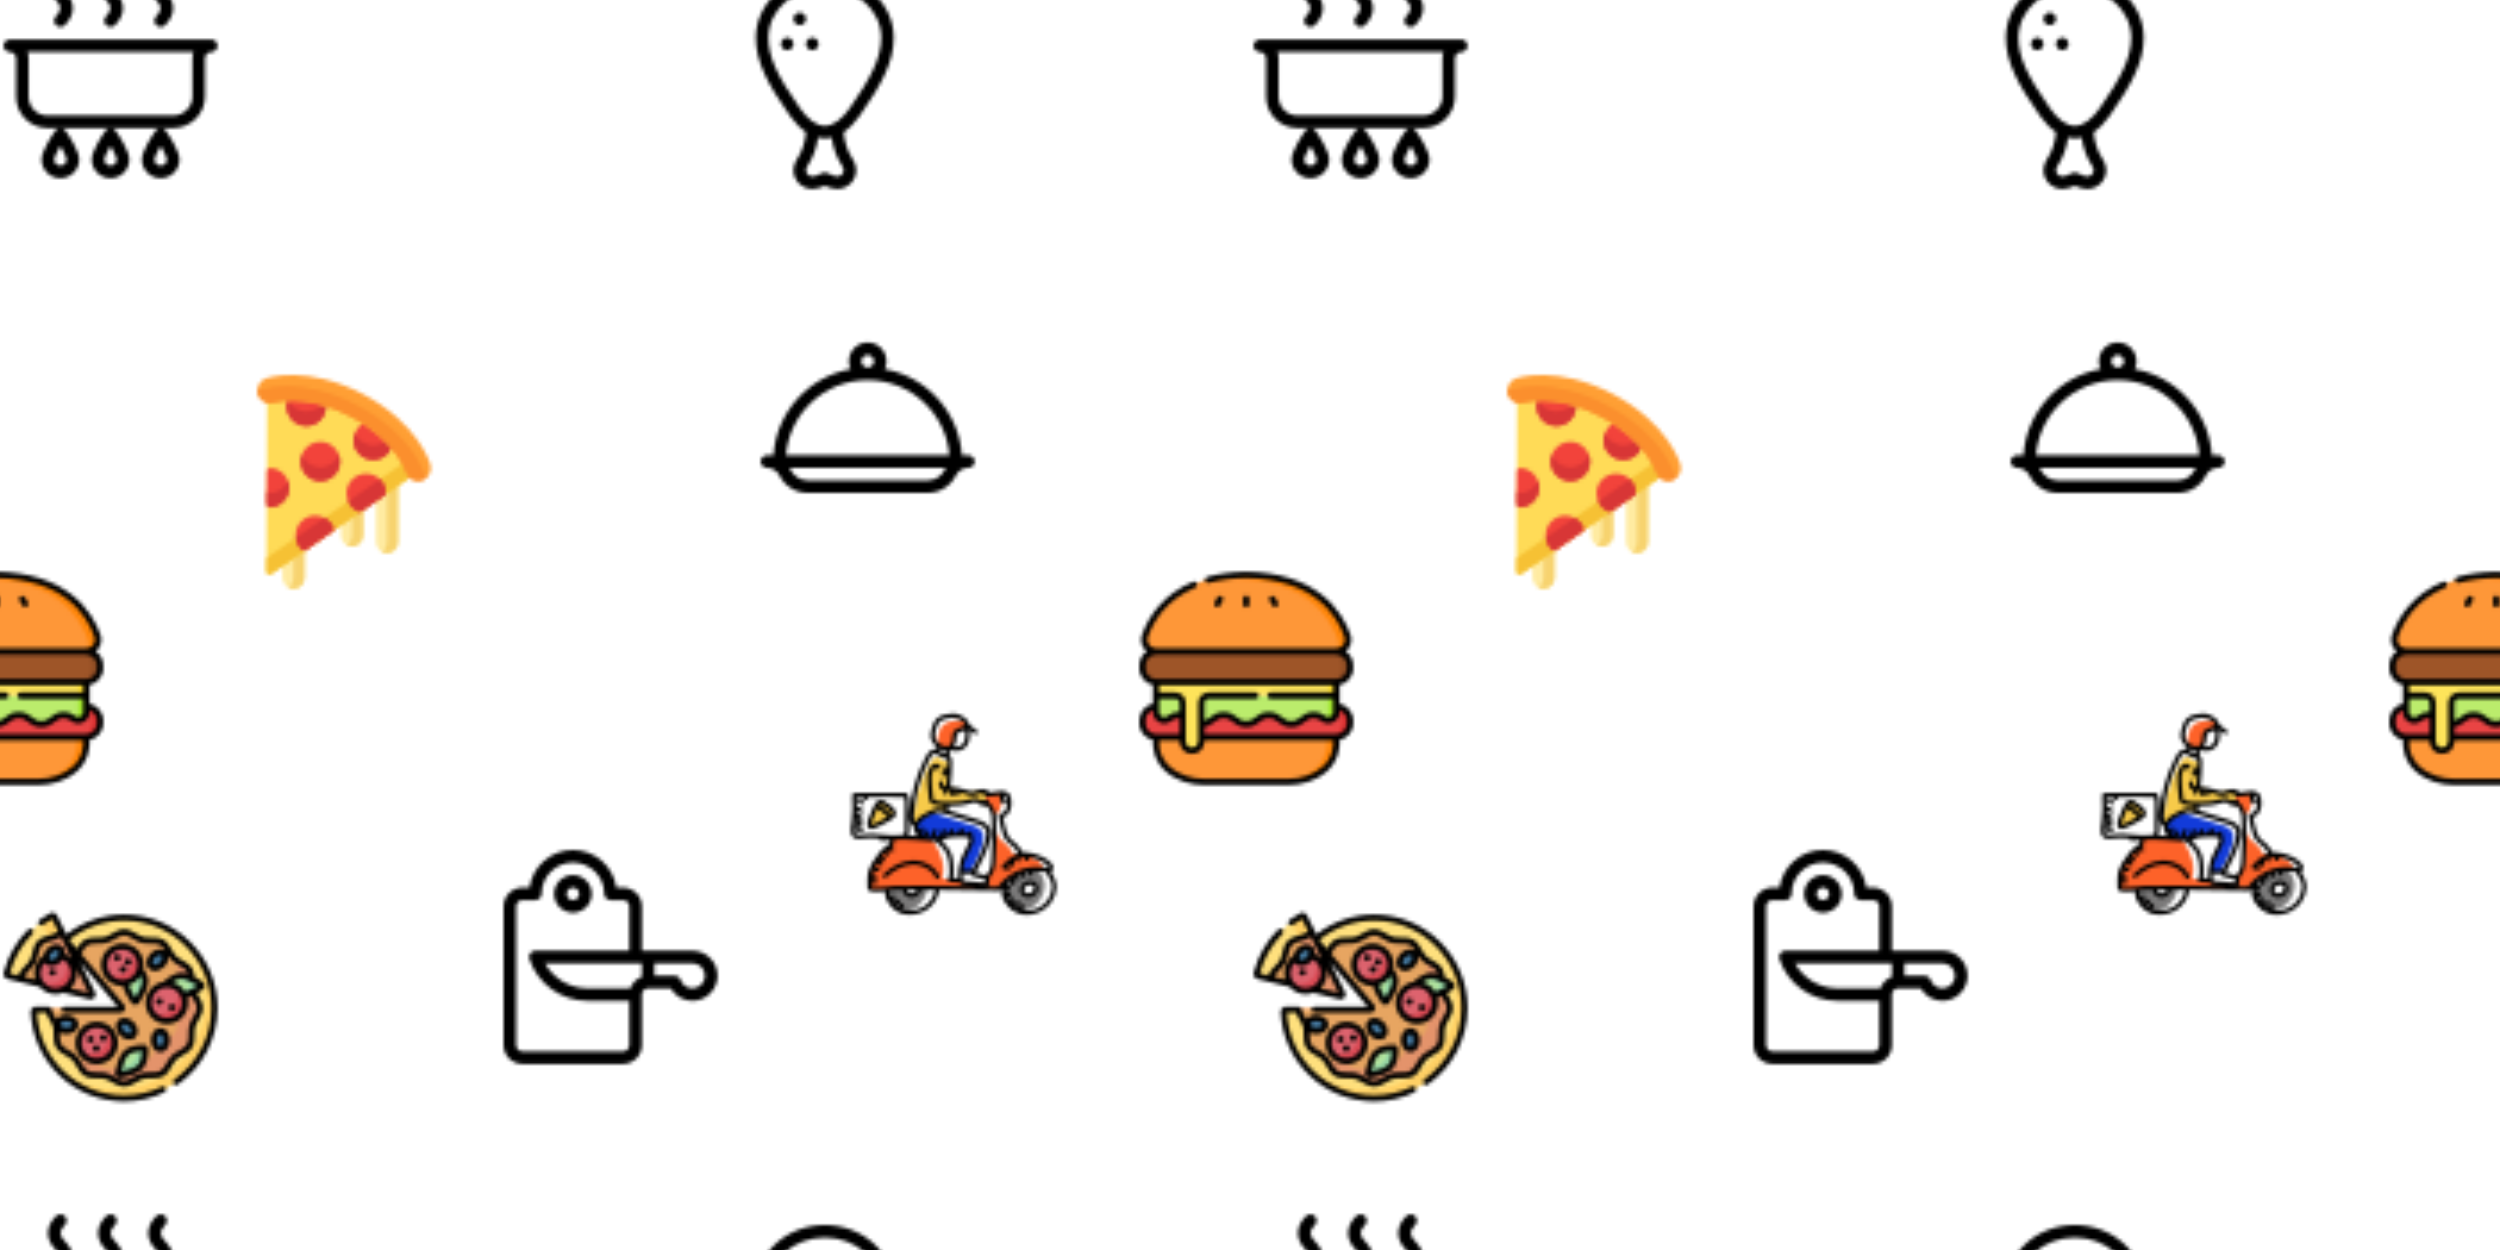 <svg xmlns="http://www.w3.org/2000/svg" xmlns:xlink="http://www.w3.org/1999/xlink" xmlns:fi="http://pattern.flaticon.com/" x="0" y="0" width="700" height="350" viewBox="0 0 700 350"><rect x="0px" y="0px" width="100%" height="100%" opacity="1" fill="#ffffff"/><defs><path d="m452 241h-121v-106c0-24.813-20.187-45-45-45h-16.068c-7.301-50.817-51.127-90-103.932-90s-96.631 39.183-103.932 90h-17.068c-24.813 0-45 20.187-45 45v332c0 24.813 20.187 45 45 45h241c24.813 0 45-20.187 45-45v-121c0-8.271 6.729-15 15-15h54.027c10.579 18.296 30.313 30 51.973 30 33.084 0 60-26.916 60-60s-26.916-60-60-60zm-151 226c0 8.271-6.729 15-15 15h-241c-8.271 0-15-6.729-15-15v-332c0-8.271 6.729-15 15-15h31c8.284 0 15-6.716 15-15 0-41.355 33.645-75 75-75s75 33.645 75 75c0 8.284 6.716 15 15 15h30c8.271 0 15 6.729 15 15v106h-225c-4.821 0-9.35 2.318-12.169 6.229-2.819 3.912-3.586 8.94-2.062 13.514 19.989 59.967 75.888 100.257 139.1 100.257h100.131zm30-163.43c-12.768 4.527-22.903 14.662-27.43 27.43h-102.701c-42.975 0-81.701-23.414-101.973-60h232.104zm121 27.43c-12.697 0-24.068-8.037-28.297-19.999-2.118-5.994-7.785-10.001-14.143-10.001h-48.56v-30h91c16.542 0 30 13.458 30 30s-13.458 30-30 30zm-286-181c24.813 0 45-20.187 45-45s-20.187-45-45-45-45 20.187-45 45 20.187 45 45 45zm0-60c8.271 0 15 6.729 15 15s-6.729 15-15 15-15-6.729-15-15 6.729-15 15-15z" transform="matrix(0.117 0 0 0.117 141 238)" fill="#000000" id="L1_0"/><path d="m123.658 398.475c-10.449 15.1-32.658 50.105-32.658 68.525 0 24.813 20.187 45 45 45s45-20.187 45-45c0-18.442-22.261-53.5-32.658-68.525-2.801-4.054-7.414-6.475-12.342-6.475s-9.541 2.421-12.342 6.475zm27.342 68.537c-.006 8.266-6.733 14.988-15 14.988-8.271 0-15-6.729-15-14.982.122-4.585 6.361-17.656 15-32.211 8.635 14.55 14.872 27.615 15 32.205zm92.658-68.537c-10.449 15.1-32.658 50.105-32.658 68.525 0 24.813 20.187 45 45 45s45-20.187 45-45c0-18.442-22.261-53.5-32.658-68.525-2.801-4.054-7.414-6.475-12.342-6.475s-9.541 2.421-12.342 6.475zm27.342 68.537c-.006 8.266-6.733 14.988-15 14.988-8.271 0-15-6.729-15-14.982.122-4.585 6.361-17.656 15-32.211 8.635 14.55 14.872 27.615 15 32.205zm92.658-68.537c-10.449 15.1-32.658 50.105-32.658 68.525 0 24.813 20.187 45 45 45s45-20.187 45-45c0-18.442-22.261-53.5-32.658-68.525-2.801-4.054-7.414-6.475-12.342-6.475s-9.541 2.421-12.342 6.475zm27.342 68.537c-.006 8.266-6.733 14.988-15 14.988-8.271 0-15-6.729-15-14.982.122-4.585 6.361-17.656 15-32.211 8.635 14.55 14.872 27.615 15 32.205zm106-287.012h-482c-8.284 0-15 6.716-15 15s6.716 15 15 15c8.271 0 15 6.729 15 15v92c0 41.355 33.645 75 75 75h31 120 120 30c41.459 0 76-33.535 76-75v-92c0-8.271 6.729-15 15-15 8.284 0 15-6.716 15-15s-6.716-15-15-15zm-45 45v92c0 24.393-21.065 45-46 45h-301c-24.813 0-45-20.187-45-45v-92c0-5.257-.906-10.307-2.57-15.01h397.14c-1.664 4.704-2.57 9.753-2.57 15.01zm-206.606-100.606c-5.858 5.858-5.858 15.355 0 21.213 5.857 5.857 15.355 5.858 21.213 0 12.852-12.851 19.296-26.662 19.156-41.047-.137-14.078-6.582-27.592-19.156-40.166-13.774-13.775-13.774-25.012 0-38.787 5.858-5.858 5.858-15.355 0-21.213-5.857-5.858-15.355-5.858-21.213 0-12.574 12.574-19.019 26.087-19.156 40.166-.14 14.386 6.305 28.196 19.156 41.047 13.774 13.775 13.774 25.012 0 38.787zm120 0c-5.858 5.858-5.858 15.355 0 21.213 5.857 5.857 15.355 5.858 21.213 0 12.852-12.851 19.296-26.662 19.156-41.047-.137-14.078-6.582-27.592-19.156-40.166-13.774-13.775-13.774-25.012 0-38.787 5.858-5.858 5.858-15.355 0-21.213-5.857-5.858-15.355-5.858-21.213 0-12.574 12.574-19.019 26.087-19.156 40.166-.14 14.386 6.305 28.196 19.156 41.047 13.774 13.775 13.774 25.012 0 38.787zm-240 0c-5.858 5.858-5.858 15.355 0 21.213 5.857 5.857 15.355 5.858 21.213 0 12.852-12.851 19.296-26.662 19.156-41.047-.137-14.078-6.582-27.592-19.156-40.166-13.774-13.775-13.774-25.012 0-38.787 5.858-5.858 5.858-15.355 0-21.213-5.857-5.858-15.355-5.858-21.213 0-12.574 12.574-19.019 26.087-19.156 40.166-.14 14.386 6.305 28.196 19.156 41.047 13.774 13.775 13.774 25.012 0 38.787z" transform="matrix(0.117 0 0 0.117 1 340)" fill="#000000" id="L1_1"/><path d="m497 346h-15.514c-6.872-103.417-84.232-187.954-184.573-206.296 2.616-5.701 4.087-12.032 4.087-18.704 0-24.813-20.187-45-45-45s-45 20.187-45 45c0 6.672 1.471 13.003 4.087 18.704-100.341 18.342-177.701 102.879-184.573 206.296h-15.514c-.518 0-1.029.026-1.534.077-7.563.769-13.466 7.157-13.466 14.923 0 8.284 6.716 15 15 15 12.59 0 24.365 7.271 30 18.542 12.787 25.572 38.491 41.458 67.082 41.458h287.836c28.591 0 54.295-15.886 67.082-41.459 5.718-11.437 17.213-18.541 30-18.541 8.284 0 15-6.716 15-15s-6.716-15-15-15zm-241-240c8.271 0 15 6.729 15 15s-6.729 15-15 15-15-6.729-15-15 6.729-15 15-15zm184.167 275.125c-7.672 15.343-23.094 24.875-40.249 24.875h-287.836c-17.155 0-32.577-9.532-40.257-24.891-.88-1.76-1.84-3.46-2.86-5.119h374.071c-1.023 1.664-1.986 3.369-2.869 5.135zm-379.593-35.125c7.724-100.542 92.424-180 195.426-180s187.702 79.458 195.426 180z" transform="matrix(0.117 0 0 0.117 213 87)" fill="#000000" id="L1_2"/><path d="m166 150c-8.284 0-15 6.716-15 15s6.716 15 15 15 15-6.716 15-15-6.716-15-15-15zm60 0c-8.284 0-15 6.716-15 15s6.716 15 15 15 15-6.716 15-15-6.716-15-15-15zm-30-60c-8.284 0-15 6.716-15 15s6.716 15 15 15 15-6.716 15-15-6.716-15-15-15zm144.095 245.944c51.24-73.471 80.905-127.45 80.905-185.944 0-82.71-74.019-150-165-150s-165 67.29-165 150c0 59.329 29.852 113.371 81.414 186.669 11.99 17.044 24.879 30.224 38.318 39.338-1.441 23.556-9.135 46.677-22.065 65.862-5.016 7.443-7.667 16.133-7.667 25.131 0 24.813 20.187 45 45 45 9.146 0 20.055-2.814 30-7.584 9.945 4.77 20.854 7.584 30 7.584 24.813 0 45-20.187 45-45 0-8.998-2.651-17.688-7.667-25.13-12.93-19.184-20.623-42.305-22.065-65.859 13.629-9.243 26.691-22.667 38.827-40.067zm-54.095 146.056c-5.111 0-14.315-2.533-22.016-7.375-4.881-3.069-11.088-3.069-15.969 0-7.7 4.842-16.904 7.375-22.015 7.375-8.271 0-15-6.729-15-15 0-3.002.88-5.894 2.544-8.363 13.824-20.51 22.798-44.638 26.069-69.56 5.422 1.275 10.891 1.923 16.387 1.923 5.497 0 10.965-.649 16.387-1.924 3.271 24.922 12.245 49.05 26.069 69.56 1.664 2.47 2.544 5.362 2.544 8.364 0 8.271-6.729 15-15 15zm-30-121c-19.211 0-40.182-14.771-59.049-41.592-56.076-79.714-75.951-124.045-75.951-169.408 0-66.168 60.561-120 135-120s135 53.832 135 120c0 50.608-27.688 100.209-75.512 168.782-18.988 27.225-40.115 42.218-59.488 42.218z" transform="matrix(0.117 0 0 0.117 201 343)" fill="#000000" id="L1_3"/><g transform="matrix(0.117 0 0 0.117 72 105)" id="L1_4"><g fill="#ffeba1"><path d="m333.211 254.668c-2.477-1.297-5.469-1.105-7.762.488l-37.715 26.234c-2.016 1.402-3.219 3.707-3.219 6.164v112.602c0 14.539 11.828 26.363 26.363 26.363s26.363-11.824 26.363-26.363v-138.836c0-2.793-1.555-5.359-4.031-6.652zm0 0"/><path d="m249.445 312.938c-2.48-1.297-5.469-1.105-7.766.488l-37.711 26.234c-2.02 1.402-3.219 3.707-3.219 6.164v38.41c0 14.535 11.824 26.363 26.363 26.363 14.535 0 26.363-11.828 26.363-26.363v-64.645c0-2.797-1.555-5.359-4.031-6.652zm0 0"/><path d="m109.457 410.312c-2.48-1.293-5.469-1.105-7.766.492l-37.711 26.23c-2.016 1.406-3.219 3.707-3.219 6.164v42.438c0 14.535 11.824 26.363 26.363 26.363 14.535 0 26.363-11.828 26.363-26.363v-68.668c0-2.797-1.555-5.359-4.031-6.656zm0 0"/></g><path d="m333.211 254.668c-2.477-1.297-5.469-1.105-7.762.488l-14.57 10.137v134.863c0 9.738-5.309 18.254-13.18 22.816 3.879 2.254 8.379 3.547 13.18 3.547 14.535 0 26.363-11.824 26.363-26.363v-138.836c0-2.793-1.555-5.359-4.031-6.652zm0 0" fill="#f7d36f"/><path d="m249.445 312.938c-2.48-1.297-5.469-1.105-7.766.488l-14.566 10.137v60.672c0 9.738-5.312 18.25-13.184 22.816 3.883 2.25 8.383 3.547 13.184 3.547 14.535 0 26.363-11.824 26.363-26.363v-64.645c0-2.797-1.555-5.359-4.031-6.652zm0 0" fill="#f7d36f"/><path d="m109.457 410.312c-2.48-1.293-5.469-1.105-7.766.492l-14.566 10.133v64.699c0 9.734-5.312 18.25-13.184 22.816 3.883 2.25 8.383 3.543 13.184 3.543 14.535 0 26.363-11.824 26.363-26.359v-68.672c0-2.793-1.555-5.355-4.031-6.652zm0 0" fill="#f7d36f"/><path d="m372.203 231.781c-.988-1.418-1.73-2.957-2.199-4.562-.059-.188-5.762-19.207-25.477-46.266-18.656-25.602-53.508-62.746-113.59-94.301-60.086-31.555-110.445-39.164-142.113-39.988-33.449-.883-52.359 5.223-52.547 5.285-1.574.516-3.234.777-4.941.777-.035 0-.074 0-.102 0-1.98 0-3.883.781-5.285 2.176-1.418 1.402-2.215 3.309-2.223 5.301l-1.707 409.914c-.012 2.801 1.535 5.375 4.016 6.68 1.098.574 2.297.859 3.488.859 1.508 0 3.008-.453 4.289-1.344l336.512-234.082c3.402-2.367 4.246-7.047 1.879-10.449zm0 0" fill="#ffdb57"/><path d="m26.035 476.797c1.098.578 2.293.859 3.488.859 1.508 0 3.008-.453 4.289-1.344l336.512-234.082c3.402-2.367 4.242-7.047 1.875-10.449-.984-1.418-1.727-2.957-2.199-4.562-.035-.125-2.68-8.918-10.512-22.992l-337.336 233.887-.133 32.008c-.012 2.797 1.535 5.375 4.016 6.676zm0 0" fill="#f6c134"/><path d="m151.324 159.883c-25.961 0-47.082 21.121-47.082 47.078 0 25.961 21.121 47.078 47.082 47.078 25.961 0 47.078-21.117 47.078-47.078 0-25.961-21.117-47.078-47.078-47.078zm0 0" fill="#f2433b"/><path d="m151.324 220.961c-20.141 0-37.363-12.719-44.074-30.539-1.938 5.148-3.008 10.719-3.008 16.539 0 25.961 21.121 47.078 47.078 47.078 25.961 0 47.082-21.117 47.082-47.078 0-5.816-1.07-11.391-3.008-16.539-6.711 17.82-23.93 30.539-44.07 30.539zm0 0" fill="#d83636"/><path d="m63.203 236.762c-8.625-8.824-20.164-13.855-32.492-14.16-2.012-.027-3.969.715-5.418 2.117-1.445 1.406-2.266 3.336-2.273 5.355l-.328 79.102c-.012 2.02.793 3.953 2.23 5.371 1.406 1.391 3.301 2.168 5.273 2.168h.125c25.523-.426 46.285-21.539 46.285-47.062 0-12.367-4.762-24.051-13.402-32.891zm0 0" fill="#f2433b"/><path d="m30.32 283.164c-.043.004-.082.004-.125.004-1.973 0-3.867-.777-5.277-2.168-1.09-1.078-1.816-2.457-2.098-3.941l-.133 32.117c-.008 2.02.797 3.953 2.23 5.371 1.406 1.391 3.301 2.168 5.277 2.168h.125c25.52-.426 46.281-21.539 46.281-47.062 0-5.848-1.074-11.535-3.109-16.844-6.699 17.43-23.52 30.031-43.172 30.355zm0 0" fill="#d83636"/><path d="m260.867 236.109c-25.961 0-47.078 21.121-47.078 47.078 0 19.109 11.41 36.184 29.066 43.504.926.383 1.902.57 2.875.57 1.512 0 3.008-.453 4.285-1.344l54.676-38.031c2.094-1.461 3.309-3.883 3.215-6.438-.926-25.426-21.59-45.34-47.039-45.34zm0 0" fill="#f2433b"/><path d="m322.598 154.711c-14.695-15.52-31.695-30.039-50.535-43.152-1.805-1.254-4.059-1.652-6.18-1.105-20.727 5.391-35.199 24.129-35.199 45.562 0 25.961 21.121 47.082 47.078 47.082 24.371 0 44.516-18.273 46.855-42.504.207-2.164-.527-4.309-2.02-5.883zm0 0" fill="#f2433b"/><path d="m316.438 148.41c-8.516 12.258-22.684 20.121-38.676 20.121-19.867 0-36.887-12.375-43.789-29.816-2.129 5.391-3.289 11.238-3.289 17.301 0 25.961 21.121 47.078 47.078 47.078 24.371 0 44.516-18.27 46.855-42.504.207-2.16-.527-4.305-2.02-5.883-2.008-2.117-4.066-4.215-6.16-6.297zm0 0" fill="#d83636"/><path d="m163.125 62.676c-.695-2.562-2.688-4.562-5.246-5.273-23.668-6.547-46.898-10.16-69.055-10.738-1.594-.043-3.145-.062-4.668-.074-.02 0-.039 0-.059 0-2.586 0-4.996 1.332-6.367 3.531-4.66 7.465-7.121 16.074-7.121 24.891 0 25.961 21.121 47.078 47.078 47.078 25.961 0 47.082-21.117 47.082-47.078 0-4.16-.555-8.309-1.645-12.336zm0 0" fill="#f2433b"/><path d="m160.949 59.125c-7.215 16.758-23.887 28.523-43.262 28.523-19.887 0-36.922-12.402-43.809-29.871-2.148 5.461-3.27 11.297-3.27 17.234 0 25.961 21.121 47.082 47.078 47.082 25.961 0 47.078-21.121 47.078-47.082 0-4.156-.551-8.309-1.645-12.336-.375-1.391-1.145-2.609-2.172-3.551zm0 0" fill="#d83636"/><path d="m182.797 365.488c-7.312-17.676-24.391-29.094-43.512-29.094-25.961 0-47.082 21.117-47.082 47.078 0 13.059 5.504 25.648 15.094 34.535 1.434 1.324 3.262 2 5.105 2 1.492 0 2.988-.441 4.285-1.344l63.461-44.145c2.895-2.012 3.996-5.77 2.648-9.031zm0 0" fill="#f2433b"/><path d="m414.762 214.066c-1.184-4.035-30.512-99.551-162.043-168.668-.051-.027-.098-.055-.148-.078-131.582-69.078-226.879-39-230.871-37.688-16.148 5.312-24.965 22.777-19.652 38.926 2.574 7.824 8.039 14.176 15.391 17.887 7.352 3.715 15.711 4.34 23.445 1.793.172-.055 17.617-5.344 47.551-4.566 30.074.785 77.996 8.062 135.523 38.273 57.527 30.211 90.719 65.535 108.434 89.848 17.633 24.199 23.176 41.57 23.203 41.652 2.324 7.902 7.582 14.426 14.812 18.371 4.598 2.512 9.637 3.785 14.73 3.785 2.918 0 5.855-.418 8.734-1.266 7.902-2.32 14.426-7.582 18.375-14.812 3.941-7.227 4.836-15.559 2.516-23.457zm0 0" fill="#ff9f34"/><path d="m396.789 229.301c-.031-.102-6.641-20.801-27.648-49.637-21.113-28.973-60.668-71.066-129.219-107.07-68.555-36-125.66-44.672-161.496-45.609-35.676-.926-56.461 5.379-56.668 5.445-6.855 2.254-14.121 2.418-20.996.531-.582 4.438-.207 9.07 1.285 13.598 2.574 7.824 8.039 14.176 15.391 17.887 7.352 3.715 15.711 4.34 23.445 1.793.172-.055 17.617-5.344 47.551-4.566 30.074.785 77.996 8.062 135.523 38.273 57.527 30.211 90.719 65.535 108.434 89.848 17.633 24.199 23.176 41.57 23.203 41.652 2.324 7.902 7.582 14.426 14.812 18.371 4.598 2.512 9.637 3.785 14.73 3.785 2.918 0 5.855-.418 8.734-1.266 4.734-1.391 8.973-3.844 12.461-7.141-4.449-4.34-7.742-9.766-9.543-15.895zm0 0" fill="#fb8f2d"/><path d="m242.855 326.691c.926.383 1.902.57 2.875.57 1.512 0 3.008-.453 4.285-1.344l54.676-38.031c2.094-1.461 3.309-3.883 3.215-6.438-.457-12.508-5.695-23.676-13.926-31.805l-76.105 52.77c4.805 10.77 13.59 19.555 24.98 24.277zm0 0" fill="#d83636"/><path d="m107.301 418.008c1.43 1.324 3.262 2 5.102 2 1.492 0 2.992-.441 4.285-1.344l63.461-44.145c2.895-2.012 3.996-5.773 2.648-9.031-4.328-10.465-12.082-18.734-21.656-23.742l-68.559 47.535c1.371 10.926 6.559 21.168 14.719 28.727zm0 0" fill="#d83636"/></g><g transform="matrix(0.6 0 0 0.6 237 198)" id="L1_5"><path d="m11.305 55.868c.162.068.37.079.632.015 1.027-.25 2.073-.818 3.031-1.259 1.986-.914 3.904-1.976 5.731-3.176.582-.382 1.199-.842 1.352-1.521.123-.548-.092-1.118-.384-1.598-.405-.665-.968-1.233-1.629-1.644-1.181-.736-2.185-1.742-3.42-2.384-1.815-.944-3.59 3.635-4.111 4.898-.392.95-.772 1.904-1.139 2.864-.263.687-.522 1.387-.578 2.12-.057.747.022 1.478.516 1.685z" fill="#f7ca49"/><path d="m46.648 45.817c-.11 1.259-.18 2.599.42 3.718.15.27.35.56.31.88-.05.47-.58.72-1.04.87-3.718 1.269-7.437 2.529-11.155 3.798-.68.23-1.39.46-2.099.37-.69-.1-1.299-.5-1.739-1.06-.28-.34-.5-.75-.64-1.169-.37-1.08-.31-2.259-.22-3.399.67-8.656 2.829-17.252 6.847-24.939.74-1.429 1.919-4.208 3.848-4.178 1.779.03 3.108 1.979 4.958 2.199.34.04.69.05 1.01.19.91.4 1.089 1.599 1.1 2.599v.27c.06 6.647-1.04 13.234-1.599 19.851z" fill="#ffffff"/><path d="m47.067 49.536c.15.27.35.56.31.88-.05.47-.58.72-1.04.87-3.718 1.269-7.437 2.529-11.155 3.798-.68.23-1.39.46-2.099.37-.69-.1-1.299-.5-1.739-1.06-.03-.6.01-1.209.06-1.809.67-8.656 2.829-17.252 6.847-24.949.739-1.419 1.929-4.198 3.848-4.168 1.779.03 3.109 1.979 4.958 2.199.34.04.69.05 1.01.19.06.03.12.06.18.11.06 6.647-1.04 13.234-1.599 19.851-.11 1.259-.18 2.599.42 3.718z" fill="#f7ca49"/><path d="m54.285 39.208c.895.36 1.804.792 2.768.761.562-.018 1.104-.194 1.648-.333 1.614-.413 3.308-.51 4.959-.284.744.102 1.586.354 1.875 1.047.178.427.092.912.004 1.366-.156.8-.323 1.629-.803 2.289-.48.659-1.366 1.098-2.126.805-.755-.291-1.134-1.169-1.856-1.535-.802-.407-1.762-.077-2.61.222-3.506 1.236-7.228 1.858-10.945 1.83-.876-.007-1.813-.07-2.507-.604-.719-.553-1.022-1.507-1.055-2.414-.231-6.3 7.065-4.593 10.648-3.149z" fill="#f7ca49"/><path d="m37.931 83.661c-.16 4.278-2.689 8.336-6.467 10.355-1.559.84-3.249 1.349-4.978 1.529-1.839-.48-3.409-1.579-4.698-2.979-.56-.61-1.069-1.269-1.529-1.969-3.339-5.108-.09-12.255 4.898-14.963 1.609-.88 3.398-1.409 5.228-1.579.3.07.59.15.879.24 1.519.49 2.989 1.269 3.998 2.499 1.339 1.639 2.749 4.768 2.669 6.867z" fill="#7a7979"/><path d="m30.221 87.979c-.261 0-.524-.026-.781-.077-.465-.092-.914-.369-1.334-.825-.168-.183-.331-.394-.483-.626-.393-.601-.337-1.279-.22-1.742.235-.935.908-1.823 1.715-2.262.602-.328 1.296-.501 2.006-.501.43 0 .849.064 1.245.189.42.133.743.319.91.524.402.492.778 1.454.765 1.813-.046 1.227-.801 2.438-1.879 3.013-.605.323-1.278.494-1.944.494 0 0 0 0-0.0 0z" fill="#ffffff"/><path d="m92.577 83.371c-.16 4.268-2.679 8.336-6.457 10.345-1.839.98-3.838 1.519-5.867 1.589-1.519-.56-2.829-1.539-3.938-2.739-.56-.61-1.059-1.269-1.519-1.969-3.338-5.108-.09-12.255 4.888-14.963 1.899-1.03 4.048-1.589 6.207-1.639.01 0 .02.01.03.01 1.519.48 2.989 1.259 3.988 2.489 1.349 1.639 2.749 4.768 2.669 6.877z" fill="#7a7979"/><path d="m72.096 43.968c.02 1.159-.05 2.349-.46 3.438-.41 1.09-1.199 2.079-2.279 2.499-.26.11-.46.26-.68.37-.15-1.02-.41-2.009-.82-2.939-.31-.72-1.089-1.099-1.589-1.689-.58-.69-.77-1.619-.94-2.509-.23-1.199-.64-2.029.64-2.329 1.259-.3 2.669-.24 3.958-.47.21-.04.42-.08.64-.12.15.09.28.19.41.31.91.84 1.089 2.199 1.12 3.438z" fill="#fd6229"/><path d="m95.576 74.785c.05.41-.14.85-.51 1.01-.24.09-.5.06-.74.03-1.159-.14-2.329-.25-3.498-.3.11 0 .23-.01.34-.06.37-.15.56-.6.51-1-.04-.4-.26-.76-.51-1.08-.93-1.189-2.239-2.029-3.578-2.719-1.819-.92-3.778-1.609-5.777-1.989 3.349-.09 6.687.8 9.666 2.319 1.349.68 2.659 1.519 3.588 2.719.25.31.47.67.51 1.07z" fill="#ffffff"/><path d="m91.678 74.465c.05.4-.14.85-.51 1-.11.05-.23.06-.34.06-.05 0-.1 0-.16-.01-2.419-.08-4.848.08-7.197.65-4.998 1.209-9.476 4.398-12.405 8.626-4.018-.07-44.001-.75-48.009-.4-3.778.34-7.566 1.06-11.345.68-.24-.02-.49-.06-.66-.23-.01 0-.01 0-.02-.01-.17-.19-.19-.46-.2-.71-.11-2.789-.21-5.657.76-8.286.36-.97.86-1.889 1.389-2.789 1.649-2.789 3.619-5.438 6.217-7.357.55-.4 1.129-.78 1.549-1.319.69-.89.8-2.199.26-3.199.53-.45 1-.74 1.689-.73.71.01 1.419.01 2.139.02 1.789.01 3.578.02 5.378.04.69.01 1.389 0 2.089.01 1.569.03 3.129.12 4.618.48h.01c.51.12 1.0.27 1.489.46.17-.02.34-.04.51-.05.28.12.56.28.809.47.66.51 1.12 1.24 1.549 1.959 1.339 2.249 2.539 4.598 3.279 7.107.45 1.549.72 3.179.72 4.798 0 .77-.04 1.569-.2 2.309-.09.41-.55 1.239-.39 1.619.37.86 3.728.76 4.578.78 1.14.37 3.319.31 3.928.33 3.548.12 7.107-.49 10.475-1.589.56.34 1.279-.04 1.779-.47 1.809-1.519 3.049-3.708 3.439-6.047.19-1.15.17-2.329.16-3.498-.05-3.848-.09-7.697-.14-11.535-.01-.99.01-1.999.01-3.019.28 1.219.63 2.429 1.02 3.608.3.9.63 1.789 1.149 2.569.93 1.359 2.379 2.259 3.589 3.388 1.169 1.09 2.319 2.719 2.989 4.168 1.299-.05 2.599.05 3.878.28 0 .02.01.03.02.05.08 0 .16-.01.24 0 1.999.38 3.958 1.07 5.777 1.989 1.339.69 2.649 1.529 3.578 2.719.25.32.47.68.51 1.08z" fill="#fd6229"/><path d="m38.931 61.401c-.17.01-.34.03-.51.05-.49-.19-.98-.34-1.489-.46.7.02 1.379.14 1.999.41z" fill="#fd6229"/><path d="m72.096 43.968c.02 1.159-.05 2.349-.46 3.438-.41 1.09-1.199 2.079-2.279 2.499-.26.11-.46.26-.68.37-.15-1.02-.41-2.009-.82-2.939-.31-.72-1.089-1.099-1.589-1.689-.58-.69-.77-1.619-.94-2.509-.23-1.199-.64-2.029.64-2.329 1.259-.3 2.669-.24 3.958-.47.21-.04.42-.08.64-.12.15.09.28.19.41.31.91.84 1.089 2.199 1.12 3.438z" fill="#fd6229"/><path d="m84.754 87.979c-.261 0-.524-.026-.781-.077-.465-.092-.914-.369-1.334-.825-.168-.183-.331-.394-.483-.626-.393-.601-.337-1.279-.22-1.742.235-.935.908-1.823 1.715-2.262.602-.328 1.296-.501 2.006-.501.43 0 .849.064 1.245.189.42.133.743.319.91.524.402.492.778 1.454.765 1.813-.046 1.227-.801 2.438-1.879 3.013-.605.323-1.278.494-1.944.494 0 0 0 0-0.0 0z" fill="#ffffff"/><path d="m55.853 9.054c-.13.15-.28.29-.44.41-1.459 1.13-3.818.93-4.768 2.939-.47 1.02-.32 2.209-.46 3.319-.18 1.339-.91 2.689-2.089 3.269-.15.08-.31.14-.48.19-.98.28-2.039.03-2.979-.36-.47-.19-.93-.42-1.36-.7-.26-.43-.45-.89-.57-1.379-.38-1.639.11-3.349.63-4.958.34-1.05.71-2.129 1.43-2.979.96-1.13 2.409-1.709 3.838-2.069 1.969-.5 4.088-.64 6.007.01.35.12.88.38 1.429.74.24.54.23 1.08-.19 1.569z" fill="#fd6229"/><path d="m65.459 80.182c.61.77.59 2.089-.26 2.569-.46.26-1.03.22-1.559.17l-7.347-.69c-.72-.06-1.949.08-2.489-.46-.54-.54-.52-2.289-.57-2.999-.05-.78-.03-1.549.03-2.329.3-3.488 1.679-6.887 3.338-9.926.85-1.549 3.099-5.378.72-6.407-1.249-.54-3.398-.4-4.758-.46-1.499-.06-2.999-.01-4.478.24-2.119.35-4.148 1.119-6.257 1.539-3.748.74-8.466-.32-9.366-4.688-.81-3.938 4.648-6.397 7.467-7.747.71-.34 1.429-.67 2.189-.81 1.569-.29 3.159.21 4.668.7 1.679.84 3.788 1.229 5.588 1.809 1.929.63 3.848 1.329 5.807 1.889 2.489.72 5.987 1.429 7.517 3.798 1.099 1.709.72 3.958.17 5.917-.64 2.299-1.459 4.548-2.449 6.727-1.13 2.479-2.609 4.758-3.698 7.247-.16.37-.31.74-.45 1.109-.07.18-.14.4-.03.56.06.09.16.15.26.19 1.03.46 2.289.58 3.379.79.96.18 1.969.5 2.579 1.259z" fill="#ffffff"/><path d="m63.38 63.939c-.64 2.299-1.459 4.548-2.449 6.727-.96 2.109-2.179 4.078-3.179 6.157-1.329.17-3.039.07-4.488-.38.3-3.488 1.679-6.887 3.338-9.926.85-1.549 3.099-5.378.72-6.407-1.249-.54-3.398-.4-4.758-.46-1.499-.06-2.999-.01-4.478.24-2.119.35-4.148 1.119-6.257 1.539-3.748.74-8.466-.32-9.366-4.688-.39-1.909.68-3.468 2.219-4.718.99-.56 1.979-1.02 2.759-1.389.71-.34 1.429-.67 2.189-.81 1.579-.29 3.159.21 4.668.7 1.679.84 3.788 1.229 5.588 1.809 1.929.63 3.858 1.329 5.817 1.889 2.479.72 5.977 1.429 7.517 3.798 1.089 1.709.71 3.958.16 5.917z" fill="#123bd9"/><g><path d="m95.311 76.761c.003-.001.006-.001.009-.002.04-.01.08-.02.12-.04.76-.31 1.23-1.15 1.13-2.04-.07-.68-.44-1.23-.71-1.58-1.15-1.48-2.79-2.42-3.92-3-3.15-1.6-6.5-2.44-9.73-2.44-.01 0-.01 0-.02 0-.75-1.42-1.84-2.87-2.93-3.89-.4-.37-.83-.72-1.26-1.07-.83-.69-1.63-1.34-2.17-2.15-.48-.7-.79-1.56-1.04-2.31-.73-2.22-1.28-4.5-1.65-6.81.08-.04.14-.08.2-.12.09-.05.17-.1.28-.14 1.26-.5 2.3-1.62 2.85-3.09.51-1.33.55-2.73.52-3.81-.02-1.34-.21-3.02-1.43-4.15-.862-.794-1.893-1.024-2.95-1.1-.01-.01-.02 0-.02 0h-.09c-.84-.01-1.63.13-2.39.27l-.36.07c-.98.18-1.98.31-2.98.38-.007.001-.015.001-.022.001-.855-1.305-2.734-1.766-4.386-1.401-.551.122-1.074.299-1.58.471-.826.28-1.604.547-2.349.503-.53-.03-1.085-.219-1.673-.42l-.196-.066c-2.584-.873-5.264-1.416-8.019-1.658.405-3.78.753-7.635.701-11.482-.008-.563-.043-2.059-.964-2.983-.002-.008 0-.016-.002-.024v-.01c-.01-.06-.03-.12-.06-.18-.14-.31-.28-.6-.3-.84-.05-.38.16-.83.4-1.35.02-.06.05-.11.07-.17 1.478.394 3.164.587 4.63.15 2.1-.62 3.76-2.47 4.23-4.72.42-1.989.45-3.578.09-4.808.789.611 1.823 1.317 2.302 1.687.436.339 1.066.258 1.403-.177.339-.437.259-1.064-.177-1.403-.867-.672-2.988-2.054-3.549-2.83-.038-.053-.092-.085-.138-.128-.001-.007 0-.014-.001-.022v-.01c-.01-.13-.04-.24-.07-.37-.54-1.95-3.39-3.64-4.49-4.01-1.91-.64-4.12-.66-6.58-.03-3.859.979-4.983 2.653-5.97 5.71-.57 1.75-1.09 3.62-.65 5.49.37 1.57 1.43 3.01 2.96 4.07-.23.36-.58.75-1.02.89-.08.02-.15.06-.21.09-0.0 0-0.0 0-.001.001-2.348.024-3.618 2.554-4.476 4.253l-.233.458c-3.888 7.449-6.226 15.971-6.95 25.329-.096 1.235-.154 2.546.265 3.797.317.947.902 1.731 1.625 2.25 0 .001-0.0.003-0.0.004-.01.37.02.75.1 1.15.27 1.329.869 2.407 1.688 3.257-.83-.062-1.645-.127-2.415-.196-.652-.058-1.28-.078-1.912-.105.003-.006.007-.011.01-.017.5-.98.46-2.2.42-3.28-.01-.4-.03-.83-.02-1.27.04-3.19.08-6.38.1-9.57.02-1.56.04-3.5-.86-5.18-.16-.32-.48-.52-.84-.53-5.854-.269-23.827.056-23.98.06-.64 0-1.038.553-1 1.08.31 4.02.25 8.09-.2 12.11-.03.3-.09.66-.15 1.06-.37 2.23-1.04 6.39 2.35 7.08.91.18 1.8.05 2.59-.06l.31-.05c2.646-.356 5.096-.191 7.76.04.003 0.0.007.001.01.001-.001.029-.014.056-.013.086.029.552.507.984 1.051.946 1.275-.067 2.509-.156 3.724-.242.066-.005.131-.009.197-.013 0.0.001.001.002.001.003.11.55-.01 1.17-.35 1.61-.26.33-.66.62-1.08.93l-.26.19c-2.37 1.74-4.44 4.17-6.49 7.64-.5.85-1.06 1.86-1.47 2.96-1.05 2.85-.92 5.95-.81 8.68.01.28.03.87.46 1.34.44.47 1.03.53 1.31.56 2.053.208 4.253.094 6.307-.11.016 5.166 4.512 9.835 8.924 10.707 7.576 1.499 15.302-3.29 16.481-11.277 10.969.12 23.147.32 27.727.41.37.01.65-.16.84-.44.2-.29.41-.57.64-.85v-.01c.003-.004.006-.007.009-.01-.316 2.415.166 4.739 1.419 6.655 4.272 6.518 11.238 7.164 17.043 4.064 4.072-2.173 6.814-6.566 6.988-11.192.085-2.282-1.261-5.385-2.678-7.255zm-40.021-61.612c-.32 1.54-1.43 2.8-2.84 3.21-.63.19-1.38.22-2.28.1.835-1.251 1.006-2.124 1.09-3.77.03-.7.06-1.35.29-1.86.39-.83 1.12-1.12 2.28-1.52.37-.13.75-.26 1.12-.43.08-.03.17-.07.25-.11.638 1.153.363 3.097.09 4.38zm-13.93-.94c-.31-1.37.11-2.88.61-4.43.797-2.44 1.377-3.579 4.56-4.38 1.783-.459 3.691-.595 5.44-.02.92.31 2.94 1.67 3.21 2.65.01.05.02.09.02.13 0 .09-.03.16-.1.24-.09.1-.18.19-.3.27-.42.33-1.01.54-1.63.75-1.19.42-2.66.93-3.43 2.57-.41.87-.44 1.8-.48 2.61-.01.34-.02.67-.06.99-.288 2.043-1.642 3.35-4.01 2.36-.05-.01-.11-.03-.17-.06-1.63-.668-3.245-1.954-3.66-3.68zm2.9 5.53c.66.28 1.3.46 1.9.52-.169.477-.288 1.003-.23 1.578-.793-.225-1.558-.844-2.386-1.343.219-.239.418-.507.597-.806.04.02.08.03.12.05zm-10.6 37.55c-.09-.23-.16-.48-.22-.75-.62-3.04 4.1-5.29 6.64-6.51.718-.334 1.459-.715 2.22-.86 1.33-.24 2.8.22 4.11.65.684.336 11.35 3.715 12.41 3.98 2.18.6 4.89 1.35 6.04 3.12.4.63.54 1.37.54 2.15 0 .99-.24 2.04-.49 2.96-.63 2.24-1.43 4.46-2.4 6.58-1.003 2.218-2.109 3.9-3.44 6.68-.03.07-.07.14-.1.21-1.315.517-3.214.474-4.61.19.373-2.98 1.697-6.07 3.12-8.69l.12-.21c1.1-1.99 2.22-4.26 1.62-6.01-.14-.41-.38-.77-.69-1.06-.004-.004-.01-.007-.014-.011.352-.28.495-.76.298-1.187-.231-.502-.826-.721-1.327-.49l-1.241.572c-.096.044-.17.111-.244.179-.008-.001-.014-.003-.022-.004-.5-.06-1.02-.08-1.53-.09h-.01c-0 0-.001 0-.001 0l.119-.091c.438-.337.519-.965.182-1.403-.338-.438-.966-.518-1.403-.182l-1.217.937c-.224.172-.352.42-.381.68h-.249c-1.087 0-1.487.046-1.592.051.054-.085.117-.163.168-.25.28-.476.121-1.089-.355-1.369-.476-.28-1.089-.122-1.369.355-.273.464-.603.892-.979 1.272-.107.108-.178.236-.225.371-.478.1-.967.209-1.435.339.138-.24.295-.466.488-.665.385-.396.376-1.029-.021-1.414-.396-.385-1.029-.375-1.414.021-.397.409-.725.877-.974 1.392-.19.394-.091.844.202 1.136-.002.001-.004.001-.006.002-.766.216-1.513.412-2.26.571-.271.011-.545.017-.82.023.154-.095.285-.231.371-.405.245-.492.549-.954.903-1.372.357-.421.304-1.053-.117-1.409-.422-.357-1.052-.305-1.409.117-.458.541-.851 1.137-1.167 1.772-.239.481-.05 1.056.415 1.314-.739.003-1.485-.007-2.235-.03-.052-.01-.102-.023-.149-.031l.796-1.289c.291-.47.145-1.086-.325-1.376-.47-.292-1.086-.145-1.376.325l-.906 1.468c-.024.039-.028.083-.046.124-.001-.001-.003-.002-.005-.003-.279-.17-.549-.369-.788-.589.069-.068.131-.145.18-.235.222-.409.505-.78.842-1.103.399-.382.413-1.015.031-1.414-.382-.399-1.015-.412-1.414-.031-.317.303-.587.646-.835 1.004-.002-.004-.004-.008-.006-.013zm31.579-11.325c.987.825 1.748 1.923 2.132 3.149.326 1.042.405 2.168.468 3.426.321 6.446.223 12.979-.291 19.417-.119 1.487-.254 2.817-.714 4.039-.428 1.137-1.142 2.017-1.973 2.51-.621-.31-1.269-.468-1.791-.567-.27-.05-.55-.1-.83-.14-.64-.11-1.3-.22-1.9-.41.1-.24.2-.48.3-.71 1.046-2.415 2.549-4.709 3.69-7.24 1.01-2.22 1.85-4.53 2.5-6.87.57-2.03 1.06-4.64-.29-6.73-1.56-2.41-4.68-3.27-7.19-3.97-.907-.234-11.582-3.631-11.683-3.674-.116-.614-.1-1.304-.045-2.024.16-.004.322-.008.479-.012 3.051-.078 6.206-.159 9.244-1.113l.479-.154c1.101-.359 2.138-.697 2.958-.362.303.124.609.36.934.61.388.299.828.638 1.366.864.629.265 1.423.279 2.157-.042zm-15.183 29.176c-.126-2.414-.336-4.963-1.38-7.271-1.02-2.254-2.72-4.04-4.444-5.607.305-.033.612-.064.908-.106.419-.058.736-.37.83-.758.77-.21 1.52-.39 2.28-.52 1.29-.22 2.68-.29 4.27-.23.33.02.7.02 1.09.02 1.13.01 2.54.03 3.32.36.27.12.35.27.4.4.36 1.06-.93 3.39-1.48 4.39l-.12.22c-2.06 3.76-3.19 7.13-3.46 10.32v.09c-.07.87-.08 1.65-.03 2.39.031.64.039.806.06 1.022-.422-.02-.838-.036-1.28-.069-.418-.032-.843-.063-1.286-.09.431-1.464.402-3.042.323-4.562zm8.124 2.63c0 .23.06.48.23.73.16.25.41.44.68.55.91.4 1.92.57 2.82.72.27.04.53.09.79.14 1.01.19 1.64.47 1.98.9.16.2.24.53.19.8-.02.09-.06.22-.16.27-.21.12-.67.08-.98.05l-7.35-.69c-.19-.02-.41-.02-.64-.03-.34 0-1.06-.01-1.21-.12-.2-.3-.26-1.54-.28-1.95 0-.17-.01-.32-.02-.43-.02-.32-.03-.66-.02-1.02 1.408.266 2.864.264 3.97.08zm-50.89-18.41-.32.05c-.69.1-1.34.19-1.9.08-.91-.19-1.15-1.12-1.04-2.69v-.01c0-.009.002-.02.003-.03.088.293.292.546.602.658.585.21 1.151.48 1.684.8.478.287 1.09.128 1.373-.34.285-.473.133-1.088-.34-1.373-.645-.388-1.33-.714-2.038-.969-.473-.17-.977.05-1.207.482.002-.013.002-.024.004-.038 0 0 0 0 0-.01.04-.4.1-.82.18-1.28.04-.22.07-.44.1-.64.001-.005.001-.009.002-.014.076.086.161.166.268.224.47.255.872.626 1.163 1.076.191.295.512.456.84.456.187 0 .375-.052.543-.161.463-.301.595-.92.294-1.383-.473-.728-1.125-1.332-1.887-1.745-.351-.19-.761-.142-1.063.078.04-.309.069-.618.09-.936.516.245 1.0.58 1.4.986.195.199.454.299.713.299.253 0 .506-.096.701-.287.394-.387.399-1.02.012-1.414-.602-.612-1.304-1.101-2.086-1.454-.201-.09-.411-.092-.61-.05 0-.008.001-.015.001-.023.02-.47.04-.94.06-1.41 0-.01 0-.019 0-.029.117.153.264.284.46.35.253.085.484.26.635.48.312.458.936.573 1.39.263.457-.312.574-.934.263-1.39-.397-.582-.982-1.025-1.649-1.249-.4-.134-.821 0-1.078.302v-.008c.03-1.64-.01-3.27-.11-4.89.94 0 1.87-.01 2.8-.02.007-0.0.015-0.0.022-0.0.159.357.348.701.593 1.002.197.243.486.369.776.369.222 0 .445-.073.63-.224.361-.294.446-.782.261-1.186 5.72-.108 11.605-.253 17.127-.03.43 1.14.42 2.5.4 3.72-.02 3.19-.06 6.38-.1 9.57-.01.47.01.93.02 1.36.08 2.26.03 2.8-1.7 3.02-2.88.36-5.74.1-8.77-.19-3.269-.306-6.283-.594-9.51-.15zm19.939 35.345c-.507-.1-1.001-.261-1.485-.467.432-.355.796-.792 1.049-1.297.248-.494.049-1.095-.444-1.343-.494-.248-1.095-.048-1.343.444-.238.475-.682.855-1.186 1.019-.007.002-.012.008-.019.011-.255-.201-.507-.413-.752-.647.386-.378.876-.656 1.402-.78.538-.125.872-.663.746-1.201-.125-.538-.662-.873-1.201-.746-.846.197-1.634.637-2.269 1.233-.198-.26-.392-.531-.579-.814l1.074-.43c.513-.206.762-.788.556-1.3-.206-.512-.785-.762-1.3-.556l-1.206.482c-.289-.891-.381-1.764-.36-2.575.109-.01.228-.03.337-.04.96-.11 1.93-.22 2.9-.31.693-.069 2.529-.073 3.178-.08-.012.618.135 1.195.459 1.691.589.901 1.408 1.676 2.459 1.884.322.063.649.096.975.096h0c.83 0 1.665-.211 2.415-.611 1.144-.611 1.996-1.782 2.291-3.059.104.001 4.626.036 6.379.06-1.143 6.631-7.631 10.611-14.077 9.335zm1.095-9.415c1.323 0 2.844.01 4.502.01-.232.547-.628 1.035-1.132 1.304-.64.342-1.369.455-2.06.318-.475-.094-.907-.609-1.174-1.017-.123-.188-.148-.409-.136-.615zm-5.354-1.89c-4.153.382-7.543 1.028-11.14.68-.02-.6-.05-1.19-.06-1.79 0-.008 0-.016 0-.024.641.189 1.212.248 1.877.143.546-.085.919-.597.833-1.142-.084-.546-.602-.916-1.142-.833-.393.061-.815.015-1.188-.13-.119-.046-.241-.062-.36-.063 0-.004-0-.007 0-.011.01-.249.03-.499.05-.748l1.019.313c.537.164 1.089-.141 1.25-.663.162-.528-.135-1.087-.663-1.25l-1.128-.346c-.06-.018-.119-.01-.179-.017.001-.003.001-.006.002-.009.168-.755.359-1.223.42-1.41h.01c0-.001.001-.003.002-.004.082.061.167.122.269.156l1.352.46c.525.18 1.092-.104 1.269-.624.178-.523-.101-1.091-.624-1.269l-1.354-.461c-.029-.01-.059-.004-.088-.011.056-.1.177-.336.454-.797.13-.22.26-.44.39-.649.073.117.166.222.288.304l1.015.683c.462.311 1.082.183 1.388-.271.308-.458.186-1.08-.272-1.388l-1.014-.683c-.129-.087-.272-.132-.416-.152.001-.001.001-.002.002-.003.062-.098.154-.227.231-.335.386.309.797.588 1.246.785.513.224 1.098-.014 1.317-.515.222-.506-.009-1.096-.515-1.317-.3-.131-.574-.319-.83-.529.325-.406.6-.697.851-.97.299.301.633.565.997.779.478.282 1.091.119 1.369-.354.281-.476.122-1.089-.354-1.369-.2-.118-.38-.268-.547-.43.128-.109.266-.227.404-.335h.01c.004-.003.008-.006.012-.009.076.064.152.128.248.169l1.217.512c.512.217 1.097-.028 1.31-.533.214-.509-.024-1.095-.533-1.31l-.502-.211c.129-.13.259-.278.378-.427.65-.85.91-1.93.77-2.97 0-0 0-0 0-0 2.726-.174 5.4-.27 8.266-.016 2.23.198 4.613.376 6.97.449.004.004.007.007.014.007 1.26.23 2.61.24 3.93.05 2 1.734 4.24 3.699 5.364 6.184.9 1.991 1.089 4.328 1.206 6.551.094 1.808.114 3.543-.67 4.902-.177.307-.179.685-.003.994.175.308.5.501.854.506.952.014 1.805.078 2.63.14.607.046 1.209.076 1.817.097.001.002.001.004.002.006.11.23.24.43.41.59.7.7 1.8.72 2.61.73.18.01.35.01.49.02l4.14.39c-13.27-.2-34.46-.48-37.37-.22zm47.59.39c-.84-.01-2.63-.05-5.05-.09.06-.02.12-.05.18-.08.711-.398 1.19-1.178 1.19-2.18 0-.55-.15-1.11-.43-1.58-.003-.005-.006-.008-.009-.013.971-.743 1.762-1.812 2.264-3.146.551-1.465.71-3.004.836-4.585.521-6.524.62-13.145.294-19.676-.067-1.346-.161-2.659-.556-3.924-.501-1.601-1.499-3.034-2.791-4.107.018-.153.02-.31-.002-.47-.074-.547-.579-.934-1.125-.856-.202.027-.371.125-.514.251-.094-.047-.183-.102-.279-.146-.503-.227-1.096-.006-1.324.497-.013.028-.01.058-.02.087-.096-.071-.19-.138-.289-.214-.396-.306-.845-.651-1.398-.878-1.497-.612-3.003-.121-4.333.312l-.459.147c-2.771.87-5.784.947-8.697 1.022-2.193.057-4.459.116-6.5-.581-.312-.106-.748-.278-.912-.535-.128-.201-.166-.575-.198-.904l-.542-5.435c-.286-2.868-.425-5.404.772-7.401.294-.49.611-.8.917-.898.201-.063.428.025.458.082.249.461.842.718 1.319.504.479-.214.739-.697.56-1.189-.404-1.109-1.728-1.692-2.947-1.301-.787.251-1.467.849-2.022 1.775-1.635 2.727-1.295 6.137-1.047 8.627l.542 5.435c.05.498.118 1.179.502 1.782.502.787 1.355 1.149 1.952 1.353 1.538.525 3.151.681 4.71.711-.03.433-.042.869-.027 1.305-1.139-.319-2.388-.519-3.647-.289-.87.16-1.65.52-2.44.9l-.28.13c-2.199 1.05-5.787 2.759-7.218 5.377-.151-.221-.271-.46-.35-.696-.3-.896-.25-1.934-.167-3.007.703-9.087 2.967-17.35 6.729-24.558v-0l.246-.482c.597-1.182 1.592-3.157 2.688-3.157.005 0 .01 0.0.015 0.0.627.01 1.293.451 2.0.917.81.536 1.729 1.143 2.854 1.278l.217.024c.207.021.401.041.514.09.305.133.487.751.5 1.697.01.731-.01 1.466-.027 2.2-.055-.009-.104-.033-.161-.033h-.904c-.552 0-1 .448-1 1s.448 1 1 1h.904c.031 0 .058-.015.089-.018-.003.055-.006.111-.009.166-.201-.094-.429-.135-.661-.079l-1.356.34c-.536.134-.861.677-.727 1.213.114.454.521.757.969.757.081 0 .163-.01.244-.03l1.356-.339c.026-.007.045-.025.07-.033-.127 1.731-.3 3.457-.484 5.17-.382-.022-.729-.064-.974-.201-.352-.198-.538-.737-.383-1.11.212-.51-.03-1.095-.54-1.307-.51-.211-1.095.03-1.307.54-.542 1.305.019 2.93 1.251 3.622.215.12.434.202.655.267-.083.35-.117.712-.095 1.069.035.555.516.973 1.061.936.551-.034.97-.509.936-1.061-.015-.241.041-.48.131-.705.414.022.827.057 1.239.095-.239.334-.394.727-.436 1.136-.055.549.345 1.04.895 1.095.034.003.068.005.101.005.507 0 .942-.384.994-.9.007-.076.043-.154.094-.21.231-.251.291-.586.22-.895.115.017.231.033.346.052-.004.012-.013.021-.016.034l-.227.905c-.134.536.192 1.079.728 1.212.082.021.163.03.243.03.448 0 .856-.303.969-.758l.226-.902c.012-.049.002-.096.007-.145 1.098.247 2.188.532 3.256.893.802.274 1.546.541 2.397.589 1.685.098 3.11-.718 4.471-1.018.528-.117 1.119-.087 1.588.069-.089.149-.129.328-.129.517.02.55.49.98 1.04.96 1.722-.086 2.779-.142 4.81-.51.504-.095.93-.18 1.32-.23.001-0.0.002-0.0.004-0-.147 1.452.377 2.961 1.478 3.961.191.174.432.26.672.26.272 0 .543-.11.741-.328.371-.409.341-1.041-.068-1.413-.645-.586-.941-1.548-.811-2.421.001 0.0.003.001.005.001.3.1.56.24.76.42.52.49.76 1.33.79 2.73.02.9-.01 2.06-.39 3.07-.34.92-.98 1.64-1.71 1.92-.22.09-.4.19-.58.3-.06.04-.14.09-.14.1-.31-.04-.62.06-.85.28-.22.22-.33.54-.28.85.36 2.72.99 5.43 1.86 8.04.29.88.65 1.89 1.27 2.81.71 1.04 1.65 1.82 2.57 2.56.39.33.79.65 1.16.99.84.78 1.69 1.9 2.32 3.02.001.001.001.003.002.004-.499.178-.949.391-1.324.584-2.428 1.253-4.593 3.06-6.259 5.225-.337.438-.255 1.065.183 1.402.182.14.396.208.609.208.249 0 .483-.114.672-.292l.014.139c.052.516.486.9.994.9.033 0 .067-.001.101-.005.549-.055.95-.545.896-1.095l-.138-1.377c-.016-.156-.073-.295-.151-.42.207-.201.416-.399.633-.589.003.117.012.234.004.351-.038.551.377 1.028.929 1.066.023.001.047.002.07.002.521 0 .96-.403.997-.931.042-.615-.013-1.231-.167-1.831-.006-.022-.021-.038-.029-.059.265-.175.546-.322.819-.482-0.0.031.004.062-0.0.093-.08.547.299 1.054.845 1.134.049.007.098.01.146.01.488 0 .916-.358.988-.855.063-.438-.001-.876-.146-1.292.614-.219 1.143-.304 1.622-.249.01.084.012.168.044.251.243.618.696 1.137 1.275 1.463.155.087.323.128.489.128.35 0 .689-.184.873-.51.266-.473.102-1.067-.361-1.344.007-.005.009 0 .009 0 2.07.31 4.16.99 6.17 2.01.96.48 2.34 1.27 3.25 2.43.06.08.23.3.28.52-.04 0-.08-.01-.11-.01-4.32-.54-7.99-.42-11.21.36-4.98 1.21-9.57 4.33-12.68 8.6zm19.5 9.655c-2.595 1.385-5.463 1.822-8.298 1.261-.06-.012-.118-.03-.178-.044l1.096-.585c.487-.26.671-.866.412-1.353-.26-.487-.865-.67-1.353-.412l-1.695.904c-.268.143-.432.392-.494.666-.393-.217-.776-.47-1.15-.76.017-.005.035-.003.052-.008l2.033-.678c.524-.174.808-.74.633-1.264-.174-.524-.742-.809-1.264-.633l-2.035.678c-.361.12-.595.431-.656.781-.036-.038-.072-.071-.108-.11-.116-.126-.227-.27-.34-.404.446-.163.877-.367 1.275-.617.468-.294.609-.911.315-1.379-.293-.467-.91-.607-1.379-.315-.443.278-.945.468-1.457.587-.268-.454-.485-.911-.639-1.366l.874.273c.535.166 1.09-.134 1.253-.656.165-.527-.129-1.088-.656-1.253l-1.604-.5c-.083-.026-.167-.022-.251-.026-.016-.464.001-.912.05-1.332l.4.51c.341.435.971.511 1.404.17.435-.341.511-.969.17-1.404l-1.296-1.653c-.021-.026-.05-.039-.073-.062.158-.414.346-.817.552-1.212.226-.186.461-.373.687-.559 0-0.0.001-.001.001-.001.016.103.035.206.084.303.202.397.338.821.404 1.261.082.549.598.924 1.137.84.546-.082.922-.591.84-1.137-.098-.652-.299-1.281-.598-1.87-.093-.183-.243-.308-.41-.402.007-.005.014-.01.021-.014.19-.12.38-.25.58-.36h.01c.001-.001.003-.002.005-.003.149.425.336.835.588 1.21.308.458.93.579 1.388.271.458-.309.58-.93.271-1.388-.196-.292-.344-.611-.439-.951-.008-.029-.029-.049-.039-.077.002-.001.004-.002.006-.003.43-.2.87-.38 1.31-.54.003-.001.005-.002.008-.003.007.028.002.055.012.083.083.237.131.483.14.732.021.556.49.983 1.037.962.552-.021.982-.485.962-1.037-.017-.452-.103-.898-.254-1.325-.003-.008-.01-.014-.013-.022.11-.03.209-.05.319-.08.4-.1.8-.18 1.22-.26.002-0.0.004-.001.006-.001.005.059-.005.116.01.175l.264 1.007c.118.45.523.747.967.747.083 0 .169-.01.253-.033.535-.14.854-.686.714-1.22l-.245-.936c0 0 0-0.0 0-0 1.647-.16 3.434-.16 5.371-.001.504.33.935.7 1.277 1.118 1.21 1.479 2.512 4.392 2.443 6.204-.147 3.929-2.475 7.659-5.931 9.503z"/><path d="m23.03 50.149c.16-.73-.01-1.52-.51-2.34-.49-.8-1.16-1.48-1.95-1.97-.47-.29-.91-.63-1.38-.99-.65-.51-1.33-1.03-2.11-1.44-.54-.28-1.13-.31-1.7-.1-2.073.751-3.562 4.763-4.95 8.4-.367.958-.66 1.825-.66 2.86 0 1.16.39 1.9 1.15 2.22.22.09.45.14.69.14.18 0 .37-.03.56-.07 1.117-.27 2.235-.861 3.22-1.33 2.02-.93 4-2.02 5.86-3.25.53-.34 1.52-1 1.78-2.13zm-9.13 3.87c-.68.33-1.38.67-2.11.86-.02-.12-.03-.32 0-.62.04-.57.25-1.15.51-1.84.634-1.629 1.351-3.474 2.109-5.047 1.583.936 3.021 2.09 4.27 3.441.179.193.417.288.661.306 0 0-0.0 0-0.0 0-1.902 1.198-3.552 2.042-5.44 2.9zm6.45-3.54h-.009c.126-.342.071-.738-.193-1.024-1.364-1.476-2.934-2.737-4.659-3.765 0-0.0.001-.001.001-.001.28-.32.5-.45.67-.5.62.32 1.2.77 1.81 1.24.49.38.99.76 1.54 1.1.53.33.98.79 1.3 1.32.22.35.31.66.27.86-.06.28-.44.57-.73.77z"/><path d="m30.591 71.574c-4.568.219-9.305 2.482-13.336 6.373-.397.384-.409 1.017-.025 1.414.384.399 1.018.409 1.414.025 3.683-3.554 7.96-5.619 12.043-5.814 4.696-.239 9.169 2.249 10.867 6.014.227.503.817.728 1.323.5.503-.227.728-.819.5-1.323-2.027-4.496-7.29-7.454-12.786-7.19z"/><path d="m87.21 81.179c-1.31-.41-2.83-.27-4.04.39-1.05.57-1.9 1.68-2.2 2.9-.56 2.192 1.235 4.11 2.81 4.41 1.18.24 2.37.03 3.39-.51 1.38-.74 2.35-2.29 2.41-3.86.027-.953-.643-2.754-2.37-3.33zm-.98 5.42c-.64.35-1.38.46-2.06.32-.495-.093-1.525-.947-1.26-1.97.16-.66.65-1.32 1.22-1.62.76-.42 1.69-.49 2.47-.24.662.213.946 1.079.98 1.35-.03.87-.59 1.76-1.35 2.16z"/><path d="m7.094 43.073c-.32-.45-.944-.556-1.395-.235s-.555.945-.235 1.395l.726 1.021c.319.448.942.557 1.395.236.45-.32.556-.944.236-1.395z"/></g></g><g transform="matrix(0.117 0 0 0.117 1 252)" id="L1_6"><path d="m212.535 224.404-91.077-184.28c-1.222-2.473-4.254-3.438-6.684-2.131-50.488 27.172-90.052 74.199-106.216 133.548-.204.748-.662 2.586-1.113 4.419-.643 2.611.951 5.249 3.561 5.892l196.755 48.496c3.472.856 6.359-2.738 4.774-5.944z" fill="#ffe07d"/><path d="m212.535 224.404-91.077-184.28c-1.222-2.473-4.254-3.438-6.684-2.131-8.52 4.585-16.719 9.749-24.557 15.428l83.268 168.479 34.275 8.448c3.473.856 6.36-2.738 4.775-5.944z" fill="#ffd064"/><path d="m288.413 42.014c-52.222 0-100.118 18.51-137.493 49.325-2.095 1.728-2.383 4.834-.632 6.91l132.606 157.217c2.306 2.733.362 6.914-3.213 6.914h-202.478c-2.775 0-4.986 2.318-4.87 5.09 4.823 115.586 100.346 207.737 217.263 207.112 119.335-.639 215.102-96.946 215.102-216.283 0-119.451-96.834-216.285-216.285-216.285z" fill="#ffe07d"/><path d="m430.954 95.642c33.383 38.063 53.628 87.935 53.628 142.541 0 119.451-96.834 216.285-216.285 216.285-54.606 0-104.478-20.245-142.541-53.628 39.642 45.199 97.812 73.744 162.657 73.744 119.451 0 216.285-96.834 216.285-216.285 0-64.844-28.544-123.015-73.744-162.657z" fill="#ffd064"/><path d="m469.459 258.299c0-15.651-14.316-29.212-18.174-43.647-3.992-14.935 1.509-33.816-6.057-46.892-7.675-13.265-26.848-17.896-37.614-28.661-10.765-10.765-15.396-29.939-28.661-37.614-13.077-7.566-31.957-2.065-46.893-6.057-14.435-3.858-27.996-18.174-43.647-18.174s-29.212 14.316-43.647 18.174c-14.935 3.992-33.816-1.509-46.892 6.057-9.839 5.693-14.93 17.711-21.296 27.933l106.316 126.048c2.306 2.733.362 6.914-3.213 6.914h-171.993c2.121 13.961 14.335 26.401 17.854 39.567 3.992 14.935-1.509 33.816 6.057 46.892 7.675 13.265 26.848 17.896 37.614 28.661 10.765 10.765 15.396 29.939 28.661 37.614 13.077 7.566 31.957 2.065 46.893 6.057 14.435 3.858 27.996 18.174 43.647 18.174s29.212-14.316 43.647-18.174c14.935-3.992 33.816 1.509 46.892-6.057 13.265-7.675 17.896-26.848 28.661-37.614 10.765-10.765 29.939-15.396 37.614-28.661 7.566-13.077 2.065-31.957 6.057-46.893 3.858-14.435 18.174-27.996 18.174-43.647z" fill="#fe7e42"/><path d="m469.459 258.299c0-15.651-14.316-29.212-18.174-43.647-3.992-14.935 1.509-33.816-6.057-46.892-7.675-13.265-26.848-17.896-37.614-28.661-10.765-10.765-15.396-29.939-28.661-37.614-13.077-7.566-31.957-2.065-46.893-6.057-14.435-3.858-27.996-18.174-43.647-18.174s-29.212 14.316-43.647 18.174c-14.935 3.992-33.816-1.509-46.892 6.057-9.839 5.693-14.93 17.711-21.296 27.933l106.316 126.048c2.306 2.733.362 6.914-3.213 6.914h-171.993c2.121 13.961 14.335 26.401 17.854 39.567 3.992 14.935-1.509 33.816 6.057 46.892 7.675 13.265 26.848 17.896 37.614 28.661 10.765 10.765 15.396 29.939 28.661 37.614 13.077 7.566 31.957 2.065 46.893 6.057 14.435 3.858 27.996 18.174 43.647 18.174s29.212-14.316 43.647-18.174c14.935-3.992 33.816 1.509 46.892-6.057 13.265-7.675 17.896-26.848 28.661-37.614 10.765-10.765 29.939-15.396 37.614-28.661 7.566-13.077 2.065-31.957 6.057-46.893 3.858-14.435 18.174-27.996 18.174-43.647z" fill="#e7a561"/><path d="m212.535 224.404-73.061-147.828c-3.003 2.925-6.104 5.603-9.468 7.637-13.029 7.876-32.754 7.784-43.38 18.827-10.475 10.886-9.653 30.534-17.104 44.081-7.201 13.092-24.346 22.833-28.091 38.029-.329 1.336-.542 2.683-.665 4.038l166.996 41.161c3.471.855 6.358-2.739 4.773-5.945z" fill="#e7a561"/><path d="m212.535 224.404-73.061-147.828c-3.003 2.925-6.104 5.603-9.468 7.637-6.014 3.635-13.454 5.574-20.768 7.692l64.247 129.995 34.275 8.448c3.473.856 6.36-2.738 4.775-5.944z" fill="#e4936b"/><path d="m469.459 258.299c0-15.651-14.316-29.212-18.174-43.647-3.992-14.935 1.509-33.816-6.057-46.892-6.021-10.408-19.121-15.501-29.684-22.412 1.796 11.499-.521 24.863 2.463 36.025 3.858 14.435 18.174 27.996 18.174 43.647s-14.316 29.212-18.174 43.647c-3.992 14.936 1.508 33.816-6.057 46.893-7.675 13.265-26.849 17.896-37.614 28.661s-15.396 29.939-28.661 37.614c-13.077 7.566-31.957 2.065-46.892 6.057-14.435 3.858-27.996 18.174-43.647 18.174s-29.212-14.316-43.647-18.174c-11.162-2.983-24.526-.667-36.025-2.463 6.911 10.564 12.004 23.663 22.412 29.684 13.077 7.566 31.957 2.065 46.893 6.057 14.435 3.858 27.996 18.174 43.647 18.174s29.212-14.316 43.647-18.174c14.935-3.992 33.816 1.509 46.892-6.057 13.265-7.675 17.896-26.848 28.661-37.614 10.765-10.765 29.939-15.396 37.614-28.661 7.566-13.077 2.065-31.957 6.057-46.893 3.856-14.434 18.172-27.995 18.172-43.646z" fill="#e4936b"/><ellipse cx="375px" cy="335px" rx="15px" ry="21px" fill="#4a80aa"/><path d="m375.303 313.594c-2.508 0-4.875.839-6.971 2.319 5.056 3.57 8.525 10.895 8.525 19.358s-3.469 15.788-8.525 19.358c2.096 1.48 4.463 2.319 6.971 2.319 8.558 0 15.496-9.705 15.496-21.677s-6.937-21.677-15.496-21.677z" fill="#407093"/><ellipse cx="295px" cy="308px" rx="15px" ry="21px" transform="matrix(0.707 -0.707 0.707 0.707 -131.531 298.893)" fill="#4a80aa"/><path d="m305.987 297.261c-7.694-7.694-18.102-9.989-24.481-5.803 2.887 1.327 5.722 3.267 8.259 5.803 8.465 8.465 10.422 20.234 4.37 26.285-.551.551-1.165 1.014-1.804 1.433 6.748 3.102 13.788 2.805 18.026-1.433 6.052-6.051 4.095-17.819-4.37-26.285z" fill="#407093"/><ellipse cx="150px" cy="298px" rx="21px" ry="15px" fill="#4a80aa"/><path d="m150.346 298.078c-8.022 0-15.021-3.118-18.77-7.748-1.846 2.28-2.907 4.925-2.907 7.748 0 8.558 9.705 15.496 21.677 15.496s21.677-6.938 21.677-15.496c0-2.824-1.062-5.468-2.907-7.748-3.749 4.63-10.748 7.748-18.77 7.748z" fill="#407093"/><ellipse cx="368px" cy="143px" rx="21px" ry="15px" transform="matrix(0.707 -0.707 0.707 0.707 6.33 302.514)" fill="#4a80aa"/><path d="m383.66 128.288c-1.829-1.829-4.185-2.914-6.809-3.322.941 6.059-1.785 13.569-7.692 19.476s-13.417 8.633-19.476 7.692c.407 2.624 1.493 4.98 3.322 6.809 6.052 6.052 17.82 4.095 26.285-4.37s10.422-20.233 4.37-26.285z" fill="#407093"/><path d="m326.571 400.123c-10.98 10.98-36.719 16.687-47.97 18.731-2.678.486-5.018-1.854-4.532-4.532 2.044-11.251 7.751-36.99 18.731-47.97 11.23-11.23 33.432-12.476 42.351-12.498 2.171-.005 3.924 1.748 3.919 3.919-.024 8.919-1.269 31.12-12.499 42.35z" fill="#b3e59f"/><path d="m335.15 353.854c-2.911.007-7.241.148-12.139.721-1.036 10.364-3.968 23.915-11.962 31.909-7.619 7.619-22.343 12.698-34.404 15.777-1.162 4.717-2.01 8.946-2.576 12.062-.486 2.678 1.854 5.018 4.532 4.532 11.252-2.044 36.99-7.751 47.97-18.731 11.23-11.23 12.476-33.432 12.498-42.351.005-2.171-1.748-3.924-3.919-3.919z" fill="#95d6a4"/><path d="m425.51 181.116c15.528 0 37.764 14.164 47.165 20.675 2.237 1.55 2.237 4.859 0 6.409-9.401 6.511-31.637 20.675-47.165 20.675-15.882 0-32.461-14.818-38.784-21.109-1.539-1.531-1.539-4.011 0-5.542 6.323-6.29 22.902-21.108 38.784-21.108z" fill="#b3e59f"/><path d="m472.675 201.791c-9.401-6.511-31.637-20.675-47.165-20.675-4.378 0-8.808 1.13-13.063 2.893 12.748 4.491 26.111 13.108 32.859 17.782 2.237 1.55 2.237 4.859 0 6.409-6.749 4.674-20.112 13.292-32.859 17.782 4.255 1.763 8.685 2.893 13.063 2.893 15.528 0 37.764-14.164 47.165-20.675 2.237-1.549 2.237-4.859 0-6.409z" fill="#95d6a4"/><path d="m339.107 194.96c0 15.528-14.164 37.764-20.675 47.165-1.55 2.237-4.859 2.237-6.409 0-6.511-9.401-20.675-31.637-20.675-47.165 0-15.882 14.818-32.461 21.109-38.784 1.531-1.539 4.011-1.539 5.542 0 6.29 6.322 21.108 22.901 21.108 38.784z" fill="#b3e59f"/><path d="m317.998 156.176c-1.531-1.539-4.011-1.539-5.542 0-1.886 1.895-4.539 4.717-7.328 8.16 6.516 8.044 13.781 19.502 13.781 30.624 0 11.121-7.265 25.681-13.781 36.504 2.582 4.289 5.047 7.992 6.894 10.661 1.55 2.237 4.859 2.237 6.409 0 6.511-9.401 20.675-31.637 20.675-47.165.001-15.883-14.817-32.462-21.108-38.784z" fill="#95d6a4"/><g><circle cx="284" cy="155" r="43" fill="#dd636e"/><path d="m305.947 117.109c3.628 6.363 5.711 13.72 5.711 21.569 0 24.093-19.531 43.624-43.624 43.624-7.849 0-15.206-2.083-21.569-5.711 7.509 13.169 21.668 22.054 37.913 22.054 24.093 0 43.623-19.531 43.623-43.624.001-16.243-8.885-30.403-22.054-37.912z" fill="#da4a54"/></g><g><circle cx="222" cy="342" r="43" fill="#dd636e"/><path d="m244.497 304.249c3.628 6.363 5.711 13.72 5.711 21.569 0 24.093-19.531 43.624-43.624 43.624-7.849 0-15.206-2.083-21.569-5.711 7.509 13.169 21.668 22.054 37.913 22.054 24.093 0 43.624-19.531 43.624-43.623-.001-16.244-8.886-30.404-22.055-37.913z" fill="#da4a54"/></g><g><circle cx="124" cy="174" r="43" fill="#dd636e"/><path d="m146.314 136.586c3.628 6.363 5.711 13.72 5.711 21.569 0 24.093-19.531 43.624-43.623 43.624-7.849 0-15.206-2.083-21.569-5.711 7.509 13.169 21.668 22.055 37.912 22.055 24.093 0 43.624-19.531 43.624-43.624-.001-16.244-8.886-30.404-22.055-37.913z" fill="#da4a54"/></g><g><circle cx="390" cy="245" r="43" fill="#dd636e"/><path d="m412.369 207.941c3.628 6.363 5.711 13.72 5.711 21.569 0 24.093-19.531 43.624-43.624 43.624-7.849 0-15.206-2.083-21.569-5.711 7.509 13.169 21.668 22.054 37.912 22.054 24.093 0 43.624-19.531 43.624-43.623 0-16.244-8.885-30.404-22.054-37.913z" fill="#da4a54"/></g><ellipse cx="120px" cy="132px" rx="21px" ry="15px" transform="matrix(0.707 -0.707 0.707 0.707 -58.034 124.155)" fill="#4a80aa"/><path d="m136.179 116.803c-1.946-1.946-4.488-3.053-7.317-3.393.716 5.967-2.021 13.226-7.763 18.968-5.743 5.743-13.001 8.479-18.968 7.763.339 2.829 1.446 5.371 3.393 7.317 6.052 6.052 17.82 4.095 26.285-4.37s10.422-20.233 4.37-26.285z" fill="#407093"/><g><path d="m446.513 100.199c-42.23-42.23-98.378-65.487-158.1-65.487-49.978 0-98.746 16.879-137.946 47.628l-22.463-45.451c-1.455-2.943-4.083-5.204-7.212-6.203-3.13-.999-6.584-.679-9.479.878-8.877 4.777-17.512 10.205-25.665 16.132-3.262 2.371-3.984 6.938-1.612 10.2 2.371 3.262 6.938 3.984 10.2 1.612 6.947-5.05 14.27-9.713 21.796-13.882l14.456 29.249c-1.509 1.256-2.91 2.274-4.26 3.09-4.621 2.794-10.61 4.512-16.951 6.331-10.016 2.874-20.372 5.845-27.913 13.682-7.427 7.718-9.987 18.112-12.463 28.163-1.596 6.481-3.104 12.603-5.777 17.462-2.509 4.563-6.754 8.953-11.246 13.6-6.29 6.506-13.324 13.802-16.599 23.113l-20.16-4.969c.206-.821.379-1.504.483-1.886 9.549-35.06 28.131-67.114 53.736-92.695 2.853-2.85 2.855-7.473.005-10.326-2.85-2.854-7.473-2.855-10.326-.005-27.403 27.378-47.288 61.677-57.506 99.191-.211.777-.688 2.685-1.157 4.588-1.605 6.515 2.389 13.122 8.903 14.728l76.819 18.934c.101.025.202.035.303.055 9.343 10.707 23.072 17.492 38.364 17.492 6.504 0 12.721-1.239 18.444-3.471l62.824 15.484c4.306 1.081 8.889-.412 11.724-3.965 2.836-3.53 3.351-8.244 1.345-12.303l-35.853-72.542 89.787 106.451h-127.478c-4.033 0-7.302 3.269-7.302 7.302s3.269 7.302 7.302 7.302h134.145c4.528 0 8.526-2.551 10.434-6.657s1.28-8.806-1.639-12.267l-102.961-122.07c.47-.811.942-1.624 1.4-2.421 4.422-7.703 8.599-14.979 14.616-18.461 5.877-3.4 14.197-3.406 23.011-3.397 7.316.007 14.898.002 22.11-1.926 6.917-1.849 13.298-5.56 19.469-9.15 7.759-4.514 15.088-8.777 22.292-8.777 7.205 0 14.534 4.263 22.293 8.777 6.171 3.59 12.552 7.301 19.468 9.15 7.211 1.928 14.782 1.93 22.11 1.926 8.808.006 17.135-.003 23.012 3.398 4.823 2.791 8.463 8.022 11.996 13.956-9.239-7.434-24.212-5.134-35.081 5.735-11.49 11.49-13.41 27.572-4.37 36.611 3.68 3.68 8.789 5.649 14.422 5.649 1.365 0 2.762-.116 4.176-.351 6.454-1.073 12.851-4.507 18.013-9.669 7.859-7.859 11.237-17.865 9.697-26.298 2.42 3.871 5.08 7.602 8.301 10.823 5.191 5.191 11.702 8.928 17.999 12.543 7.702 4.421 14.977 8.597 18.457 14.612.934 1.614 1.592 3.413 2.074 5.292-5.348-1.781-10.627-2.895-15.472-2.895-16.882 0-33.227 12.937-42.351 21.689-24.469 3.697-43.285 24.867-43.285 50.351 0 28.081 22.845 50.925 50.925 50.925 28.081 0 50.925-22.845 50.925-50.925 0-4.244-.53-8.366-1.513-12.31 3.208-1.033 6.447-2.32 9.638-3.757 1.147 2.109 2.347 4.184 3.531 6.219 4.514 7.759 8.777 15.088 8.777 22.293s-4.263 14.533-8.777 22.292c-3.59 6.171-7.301 12.553-9.15 19.469-1.928 7.212-1.926 14.785-1.925 22.109.001 8.812.002 17.135-3.398 23.012-3.481 6.015-10.755 10.19-18.457 14.611-6.298 3.615-12.809 7.353-18 12.544s-8.928 11.703-12.543 18c-4.42 7.701-8.596 14.976-14.611 18.457-5.877 3.4-14.191 3.403-23.011 3.397-7.349.003-14.899-.002-22.11 1.926-6.917 1.849-13.297 5.56-19.469 9.15-7.759 4.513-15.088 8.776-22.293 8.776s-14.533-4.263-22.293-8.776c-6.171-3.59-12.552-7.301-19.469-9.15-7.211-1.928-14.764-1.926-22.11-1.926-8.813-.002-17.135.002-23.012-3.398-6.015-3.481-10.191-10.755-14.611-18.457-3.615-6.297-7.352-12.809-12.543-18s-11.702-8.928-17.999-12.543c-7.702-4.421-14.977-8.597-18.457-14.612-3.4-5.877-3.399-14.2-3.398-23.012 0-1.625-.003-3.263-.024-4.906 4.528 2.289 9.954 3.612 15.849 3.612 16.25 0 28.978-10.014 28.978-22.798s-12.729-22.798-28.978-22.798c-10.209 0-19.026 3.954-24.172 10.063-.895-1.6-1.813-3.181-2.725-4.749-3.904-6.715-7.592-13.057-8.542-19.311-.487-3.485-3.699-6.251-7.219-6.205h-30.483c-3.298 0-6.499 1.365-8.782 3.746-2.287 2.385-3.521 5.647-3.383 8.95 2.417 57.925 26.866 111.944 68.844 152.107 41.822 40.015 96.655 62.007 154.531 62.006.405 0 .817-.001 1.223-.003 33.456-.179 65.561-7.505 95.424-21.773 3.638-1.738 5.179-6.098 3.44-9.736-1.738-3.638-6.098-5.18-9.736-3.44-27.905 13.333-57.918 20.179-89.206 20.346-112.132.63-203.848-85.992-209.81-197.598h22.189c2.057 6.497 5.514 12.451 8.887 18.254 3.249 5.588 6.318 10.866 7.663 15.897 1.432 5.357 1.431 11.662 1.43 18.336-.001 10.352-.003 21.056 5.361 30.327 5.446 9.413 14.791 14.777 23.827 19.964 5.721 3.284 11.125 6.386 14.943 10.204s6.92 9.222 10.204 14.943c5.187 9.037 10.55 18.381 19.964 23.827 9.271 5.364 19.945 5.358 30.327 5.361 6.667-.003 12.979-.002 18.337 1.43 5.031 1.345 10.309 4.415 15.897 7.665 8.668 5.042 18.492 10.757 29.635 10.757s20.968-5.714 29.636-10.757c5.587-3.25 10.866-6.32 15.897-7.665 5.358-1.432 11.658-1.434 18.337-1.43 10.356-.003 21.056.003 30.327-5.361 9.413-5.446 14.777-14.791 19.964-23.827 3.284-5.721 6.386-11.125 10.204-14.943 3.818-3.819 9.223-6.92 14.944-10.204 9.036-5.187 18.381-10.55 23.827-19.964 5.364-9.272 5.363-19.975 5.361-30.327-.001-6.675-.002-12.979 1.43-18.337 1.345-5.031 4.415-10.309 7.665-15.897 5.042-8.668 10.757-18.492 10.757-29.635 0-11.144-5.715-20.968-10.757-29.636-1.109-1.907-2.181-3.756-3.176-5.573 5.53-3.192 10.413-6.4 14.005-8.888 3.019-2.091 4.822-5.533 4.822-9.206 0-3.674-1.803-7.115-4.823-9.207-5.155-3.57-12.311-8.191-20.154-12.274-.392-6.276-1.512-13.159-5.13-19.411-5.446-9.414-14.791-14.777-23.827-19.965-5.721-3.284-11.125-6.386-14.943-10.203-3.818-3.818-6.919-9.222-10.203-14.943-5.187-9.037-10.551-18.382-19.965-23.827-9.271-5.364-20.015-5.37-30.327-5.361-6.667.006-12.979.002-18.337-1.43-5.031-1.345-10.309-4.415-15.896-7.665-8.668-5.042-18.492-10.757-29.636-10.757-11.143 0-20.968 5.715-29.635 10.757-5.587 3.251-10.865 6.321-15.897 7.665-5.358 1.432-11.677 1.435-18.337 1.43-10.363-.014-21.056-.003-30.326 5.361-8.66 5.011-13.892 13.32-18.714 21.654l-18.042-21.39c36.972-29.753 83.377-46.112 130.951-46.112 115.234 0 208.983 93.749 208.984 208.983 0 68.288-33.285 132.35-89.037 171.364-3.304 2.312-4.108 6.865-1.796 10.169 1.42 2.029 3.686 3.116 5.989 3.116 1.446 0 2.906-.428 4.18-1.32 28.836-20.179 52.788-47.258 69.267-78.31 17.009-32.05 26-68.366 26-105.019-.001-59.725-23.258-115.872-65.488-158.102zm-72.386 49.212c-5.818 5.818-13.224 7.105-15.96 4.371-2.735-2.735-1.448-10.142 4.37-15.96 3.881-3.88 8.468-5.746 11.905-5.746 1.715 0 3.144.465 4.055 1.376 2.735 2.735 1.447 10.141-4.37 15.959zm-223.781 140.472c8.228 0 14.375 4.326 14.375 8.194 0 3.869-6.147 8.195-14.375 8.195s-14.375-4.326-14.375-8.195c0-3.867 6.147-8.194 14.375-8.194zm240.453-7.707c-20.028 0-36.322-16.294-36.322-36.322s16.294-36.322 36.322-36.322 36.322 16.294 36.322 36.322-16.293 36.322-36.322 36.322zm43.841-62.191c-6.618-11.173-17.38-19.605-30.158-23.174 6.329-4.424 13.971-8.394 21.027-8.394 8.662 0 22.973 6.137 38.856 16.574-7.339 4.803-19.189 11.852-29.725 14.994zm-385.078-36.15c2.451-5.752 7.502-10.989 12.814-16.484 4.962-5.133 10.093-10.44 13.543-16.713 3.597-6.541 5.409-13.895 7.16-21.006 2.107-8.556 4.098-16.637 8.806-21.53 4.819-5.008 12.882-7.321 21.417-9.77 6.979-2.003 14.196-4.073 20.478-7.871 1.096-.662 2.196-1.405 3.311-2.223l26.078 52.766c-4.448-5.092-9.946-9.327-16.278-12.373.669-6.442-1.122-12.562-5.551-16.991-9.04-9.039-25.121-7.121-36.611 4.371-4.887 4.887-8.222 10.881-9.474 16.983-13.429 9.555-21.437 25.02-21.437 41.506 0 5.57.912 10.929 2.572 15.95zm77.084-45.91c-5.818 5.817-13.224 7.106-15.96 4.37-1.638-1.638-1.467-4.385-1.219-5.877.569-3.425 2.607-7.1 5.589-10.083 3.881-3.881 8.469-5.746 11.905-5.746 1.715 0 3.144.465 4.054 1.375 2.736 2.737 1.449 10.144-4.369 15.961zm-38.223 36.574c0-9.225 3.525-17.997 9.665-24.646.664.991 1.422 1.918 2.272 2.768 3.831 3.831 8.926 5.694 14.402 5.694 7.444 0 15.589-3.444 22.21-10.064 1.843-1.842 3.436-3.804 4.78-5.835 11.843 6.252 19.314 18.439 19.314 32.082 0 20.028-16.294 36.322-36.322 36.322s-36.321-16.293-36.321-36.321zm71.693 36.585c9.58-9.265 15.554-22.237 15.554-36.586 0-3.522-.362-6.973-1.044-10.319l28.41 57.484z"/><path d="m375.303 364.249c12.784 0 22.798-12.729 22.798-28.978 0-16.25-10.014-28.978-22.798-28.978s-22.798 12.729-22.798 28.978 10.014 28.978 22.798 28.978zm0-43.353c3.868 0 8.194 6.147 8.194 14.375s-4.326 14.375-8.194 14.375c-3.869 0-8.195-6.147-8.195-14.375s4.327-14.375 8.195-14.375z"/><path d="m274.538 287.728c-9.039 9.04-7.119 25.122 4.371 36.611 5.162 5.162 11.559 8.596 18.013 9.669 6.691 1.203 14.05-.622 18.598-5.298 4.572-4.572 6.504-11.351 5.299-18.598-1.073-6.454-4.507-12.851-9.669-18.013-11.491-11.491-27.572-13.41-36.612-4.371zm31.875 24.778c1.289 4.61-2.495 8.381-7.096 7.096-3.425-.569-7.099-2.607-10.082-5.589-5.818-5.818-7.105-13.224-4.371-15.959.911-.911 2.339-1.376 4.055-1.376 3.436 0 8.024 1.865 11.905 5.746 2.983 2.983 5.02 6.658 5.589 10.082z"/><path d="m266.884 413.017c-.656 3.615.503 7.324 3.101 9.921 2.596 2.604 6.344 3.757 9.919 3.099 14.182-2.575 39.773-8.695 51.829-20.752 12.662-12.662 14.606-35.193 14.637-47.496.007-3.007-1.158-5.832-3.282-7.956-2.117-2.117-4.931-3.282-7.93-3.282-.009 0-.019 0-.028 0-12.303.031-34.833 1.975-47.495 14.637-12.054 12.056-18.175 37.648-20.751 51.829zm64.808-51.786c-.337 8.602-2.077 25.523-10.285 33.73-6.127 6.127-20.587 11.907-39.202 15.757 3.85-18.614 9.631-33.076 15.757-39.202 8.208-8.208 25.13-9.948 33.73-10.285z"/><path d="m284.378 104.097c-28.081 0-50.925 22.845-50.925 50.925 0 28.081 22.845 50.925 50.925 50.925.406 0 .807-.021 1.211-.031 3.863 14.924 14.171 31.328 20.431 40.367 2.091 3.019 5.533 4.821 9.206 4.821s7.115-1.802 9.207-4.822c8.207-11.85 21.974-34.274 21.974-51.322 0-9.412-4.03-19.741-11.959-30.708.551-2.996.854-6.077.854-9.23.001-28.081-22.844-50.925-50.924-50.925zm-36.322 50.925c0-20.028 16.294-36.322 36.322-36.322s36.322 16.294 36.322 36.322-16.294 36.322-36.322 36.322c-20.028-.001-36.322-16.295-36.322-36.322zm83.749 39.938c0 8.663-6.137 22.974-16.574 38.857-4.949-7.557-12.161-19.705-15.181-30.348 11.722-3.801 21.6-11.737 27.887-22.091 2.548 4.991 3.868 9.589 3.868 13.582z"/><path d="m222.927 291.237c-28.08 0-50.925 22.845-50.925 50.925s22.845 50.925 50.925 50.925c28.081 0 50.925-22.845 50.925-50.925s-22.844-50.925-50.925-50.925zm0 87.247c-20.028 0-36.322-16.294-36.322-36.322s16.294-36.322 36.322-36.322 36.322 16.294 36.322 36.322-16.294 36.322-36.322 36.322z"/><circle cx="272" cy="138" r="8"/><ellipse cx="298px" cy="148px" rx="8px" ry="8px" transform="matrix(0.987 -0.16 0.16 0.987 -19.931 49.765)"/><ellipse cx="286px" cy="166px" rx="8px" ry="8px" transform="matrix(0.973 -0.23 0.23 0.973 -30.574 70.318)"/><ellipse cx="373px" cy="243px" rx="8px" ry="8px" transform="matrix(0.973 -0.23 0.23 0.973 -45.976 92.384)"/><ellipse cx="208px" cy="333px" rx="8px" ry="8px" transform="matrix(0.707 -0.707 0.707 0.707 -174.368 245.071)"/><ellipse cx="222px" cy="355px" rx="8px" ry="8px" transform="matrix(0.973 -0.23 0.23 0.973 -75.802 60.699)"/><ellipse cx="239px" cy="330px" rx="8px" ry="8px" transform="matrix(0.973 -0.23 0.23 0.973 -69.633 63.886)"/><circle cx="117" cy="173" r="8"/><ellipse cx="403px" cy="257px" rx="8px" ry="8px" transform="matrix(0.987 -0.16 0.16 0.987 -36.054 67.924)"/></g></g><g transform="matrix(0.117 0 0 0.117 319 160)" id="L1_7"><path d="m470.949 396.925h-429.898c-18.531 0-33.554-15.022-33.554-33.554v-6.606c0-18.531 15.022-33.554 33.554-33.554h429.897c18.531 0 33.554 15.022 33.554 33.554v6.606c0 18.532-15.022 33.554-33.553 33.554z" fill="#e94444"/><path d="m470.949 265.16h-429.898c-18.531 0-33.554-15.022-33.554-33.554v-6.606c0-18.531 15.022-33.554 33.554-33.554h429.897c18.531 0 33.554 15.022 33.554 33.554v6.606c0 18.532-15.022 33.554-33.553 33.554z" fill="#9e5528"/><path d="m504.5 356.761v6.608c0 18.535-15.016 33.561-33.551 33.561h-19.634c18.535 0 33.55-15.026 33.55-33.561v-6.608c0-18.525-15.016-33.551-33.55-33.551h19.634c18.535.001 33.551 15.027 33.551 33.551z" fill="#d83131"/><path d="m504.5 224.999v6.608c0 18.535-15.016 33.551-33.551 33.551h-19.634c18.535 0 33.55-15.016 33.55-33.551v-6.608c0-18.525-15.016-33.551-33.55-33.551h19.634c18.535 0 33.551 15.026 33.551 33.551z" fill="#904d24"/><path d="m256 8.254c-167.585 2.426-223.89 93.332-242.479 146.152-6.369 18.099 7.21 37.04 26.398 37.04h216.081 216.079c19.329 0 32.735-19.132 26.289-37.355-18.701-52.865-75.115-143.416-242.368-145.837z" fill="#fe9738"/><path d="m472.079 191.448h-2.389c6.508-7.258 9.187-17.825 5.559-28.102-18.705-52.875-75.119-143.42-242.372-145.839-43.268.62-79.128 7.148-108.819 17.395 33.67-15.465 76.778-25.852 131.942-26.652 167.253 2.429 223.667 92.974 242.372 145.839 6.438 18.224-6.968 37.359-26.293 37.359z" fill="#fe860a"/><path d="m470.949 396.925h-214.949-214.949s-14.825 71.587 69.539 99.75c14.452 4.824 29.539 7.07 44.669 7.07h100.741 100.74c15.13 0 30.217-2.246 44.669-7.07 84.365-28.163 69.54-99.75 69.54-99.75z" fill="#fe9738"/><path d="m401.409 496.672c-14.456 4.829-29.542 7.078-44.667 7.078h-22.774c15.136 0 30.221-2.249 44.677-7.078 84.356-28.162 69.53-99.742 69.53-99.742h22.774s14.826 71.58-69.54 99.742z" fill="#fe860a"/><path d="m471.735 336.576c0 16.752-19.465 25.834-32.407 15.197-5.32-4.373-11.603-7.837-21.56-7.837-26.98 0-26.98 21.372-53.96 21.372-26.981 0-26.981-21.372-53.961-21.372-26.979 0-26.979 21.372-53.959 21.372-26.979 0-26.979-21.372-53.958-21.372-26.981 0-26.981 21.372-53.961 21.372-26.979 0-26.979-21.372-53.959-21.372-9.953 0-16.234 3.463-21.552 7.833-12.943 10.636-32.408 1.557-32.408-15.196v-39.646h431.686v39.649z" fill="#bbec6c"/><path d="m471.739 296.928v39.649c0 15.676-17.045 24.633-29.832 17.005 5.648-3.299 9.707-9.347 9.707-17.005v-39.649z" fill="#a2e62e"/><path d="m40.265 265.16v32.062h46.279c9.628 0 17.432 7.805 17.432 17.432v92.341c0 12.309 9.978 22.287 22.287 22.287 12.309 0 22.287-9.978 22.287-22.287v-92.341c0-9.628 7.805-17.432 17.432-17.432h305.752v-32.062z" fill="#fee45a"/><path d="m451.615 265.157h20.124v32.061h-20.124z" fill="#fedf30"/><g><path d="m186.826 85.343c2.665 0 5.247-1.425 6.603-3.935l6.504-12.035c1.969-3.643.612-8.192-3.031-10.161-3.646-1.969-8.193-.61-10.161 3.031l-6.504 12.035c-1.969 3.643-.612 8.193 3.031 10.161 1.133.613 2.353.904 3.558.904z"/><path d="m263.408 78.666v-13.68c0-4.141-3.357-7.498-7.498-7.498s-7.498 3.357-7.498 7.498v13.68c0 4.141 3.357 7.498 7.498 7.498s7.498-3.357 7.498-7.498z"/><path d="m325.175 85.242c1.277 0 2.571-.327 3.755-1.013 3.582-2.078 4.802-6.666 2.724-10.248l-6.863-11.834c-2.078-3.582-6.666-4.801-10.248-2.724-3.582 2.078-4.802 6.666-2.724 10.248l6.863 11.834c1.391 2.397 3.907 3.737 6.493 3.737z"/><path d="m512 231.606v-6.606c0-14.005-7.054-26.388-17.791-33.8 2.527-2.041 4.806-4.445 6.756-7.203 6.651-9.406 8.322-21.521 4.471-32.406-9.3-26.29-28.628-64.149-67.893-95.215-45.273-35.818-106.316-54.532-181.435-55.619-.072-.001-.145-.001-.217 0-33.951.491-65.402 4.645-93.479 12.346-3.993 1.095-6.343 5.221-5.248 9.214s5.22 6.345 9.214 5.248c26.826-7.358 56.978-11.332 89.621-11.812 162.214 2.39 217.053 89.26 235.298 140.839 2.263 6.396 1.323 13.229-2.578 18.748-3.868 5.471-9.934 8.609-16.642 8.609h-432.158c-6.733 0-12.831-3.156-16.728-8.66-3.851-5.437-4.797-12.142-2.597-18.394 13.301-37.796 43.846-89.012 113.825-118.36 3.819-1.602 5.617-5.995 4.015-9.814-1.602-3.82-5.998-5.615-9.814-4.015-34.074 14.29-62.586 34.936-84.742 61.364-16.303 19.445-28.896 41.599-37.429 65.847-3.836 10.902-2.195 22.58 4.505 32.039 1.951 2.756 4.271 5.174 6.855 7.232-10.748 7.411-17.809 19.8-17.809 33.812v6.606c0 19.799 14.089 36.368 32.767 40.211l-.15 44.776c-18.602 3.901-32.617 20.428-32.617 40.172v6.606c0 19.788 14.074 36.349 32.737 40.204-.503 7.891-.245 20.697 4.305 34.945 12.263 38.4 45.474 56.688 71.174 65.267 14.821 4.947 30.649 7.456 47.044 7.456h201.481c16.395 0 32.222-2.509 47.043-7.456 25.701-8.58 58.912-26.867 71.174-65.267 4.55-14.247 4.808-27.054 4.305-34.945 18.663-3.854 32.737-20.416 32.737-40.204v-6.606c0-19.797-14.091-36.352-32.767-40.194v-44.754c18.678-3.842 32.767-20.412 32.767-40.211zm-497.004 131.765v-6.606c0-11.394 7.361-21.081 17.57-24.611l-.015 4.419c0 10.643 5.969 20.075 15.576 24.616 9.663 4.567 20.811 3.177 29.09-3.627 3.873-3.183 8.588-6.128 16.792-6.128.863 0 1.676.035 2.469.084v37.909h-55.427c-14.367 0-26.055-11.689-26.055-26.056zm298.792-58.651h150.449v31.856c0 4.857-2.613 8.991-6.988 11.058-4.432 2.094-9.351 1.476-13.16-1.654-5.406-4.443-13.283-9.543-26.321-9.543-16.099 0-24.353 6.538-31.635 12.307-6.394 5.065-11.445 9.065-22.325 9.065-10.881 0-15.931-4-22.325-9.065-7.282-5.768-15.536-12.307-31.636-12.307s-24.714 6.824-31.636 12.307c-6.394 5.065-11.444 9.065-22.323 9.065-10.88 0-15.93-4-22.323-9.065-6.921-5.483-15.536-12.307-31.635-12.307-16.1 0-24.353 6.538-31.636 12.307-4.558 3.611-8.451 6.667-14.245 8.129v-42.219c0-5.478 4.456-9.934 9.934-9.934h112.646c4.141 0 7.498-3.357 7.498-7.498s-3.357-7.498-7.498-7.498h-112.647c-13.747 0-24.93 11.183-24.93 24.93v92.341c0 8.155-6.634 14.79-14.789 14.79s-14.789-6.635-14.789-14.79v-92.341c0-13.747-11.184-24.93-24.93-24.93h-38.781v-17.066h416.474v17.066h-150.449c-4.141 0-7.498 3.357-7.498 7.498s3.357 7.498 7.498 7.498zm-227.245 0c5.478 0 9.935 4.456 9.935 9.934v21.846c-.803-.037-1.62-.063-2.469-.063-13.034 0-20.909 5.097-26.313 9.538-3.81 3.13-8.729 3.749-13.163 1.654-4.375-2.067-6.987-6.201-6.987-11.057v-31.852zm374.13 129.238c-8.308 26.017-29.046 44.725-61.638 55.604-13.287 4.436-27.517 6.685-42.295 6.685h-201.48c-14.778 0-29.008-2.249-42.295-6.685-63.845-21.312-66.519-68.39-65.308-85.14h48.822v2.572c0 16.424 13.361 29.786 29.785 29.786s29.785-13.361 29.785-29.786v-2.572h308.256c.423 6.405.271 17.313-3.632 29.536zm36.331-77.193v6.606c0 14.367-11.689 26.056-26.056 26.056h-314.9v-17.248c10.995-1.754 17.607-6.968 23.556-11.68 6.394-5.065 11.445-9.065 22.325-9.065s15.93 4 22.323 9.065c6.922 5.483 15.536 12.307 31.635 12.307s24.353-6.538 31.635-12.307c6.394-5.065 11.444-9.065 22.324-9.065 10.881 0 15.931 4 22.325 9.065 7.282 5.768 15.536 12.307 31.636 12.307s24.354-6.538 31.636-12.307c6.394-5.065 11.444-9.065 22.324-9.065 8.207 0 12.924 2.947 16.799 6.133 8.278 6.803 19.425 8.194 29.089 3.627 9.608-4.54 15.577-13.973 15.577-24.617v-4.508c10.318 3.469 17.772 13.225 17.772 24.696zm-26.055-99.103h-429.898c-14.367 0-26.056-11.689-26.056-26.056v-6.606c0-14.367 11.689-26.056 26.056-26.056h429.897c14.367 0 26.056 11.689 26.056 26.056v6.606c0 14.367-11.688 26.056-26.055 26.056z"/></g></g></defs><g fi:class="KUsePattern"><pattern id="pattern_L1_0" width="350" height="350" patternUnits="userSpaceOnUse"><use xlink:href="#L1_0" x="-350" y="-350"/><use xlink:href="#L1_0" x="0" y="-350"/><use xlink:href="#L1_0" x="350" y="-350"/><use xlink:href="#L1_0" x="-350" y="0"/><use xlink:href="#L1_0" x="0" y="0"/><use xlink:href="#L1_0" x="350" y="0"/><use xlink:href="#L1_0" x="-350" y="350"/><use xlink:href="#L1_0" x="0" y="350"/><use xlink:href="#L1_0" x="350" y="350"/></pattern><rect x="0" y="0" width="100%" height="100%" fill="url(#pattern_L1_0)"/></g><g fi:class="KUsePattern"><pattern id="pattern_L1_1" width="350" height="350" patternUnits="userSpaceOnUse"><use xlink:href="#L1_1" x="-350" y="-350"/><use xlink:href="#L1_1" x="0" y="-350"/><use xlink:href="#L1_1" x="350" y="-350"/><use xlink:href="#L1_1" x="-350" y="0"/><use xlink:href="#L1_1" x="0" y="0"/><use xlink:href="#L1_1" x="350" y="0"/><use xlink:href="#L1_1" x="-350" y="350"/><use xlink:href="#L1_1" x="0" y="350"/><use xlink:href="#L1_1" x="350" y="350"/></pattern><rect x="0" y="0" width="100%" height="100%" fill="url(#pattern_L1_1)"/></g><g fi:class="KUsePattern"><pattern id="pattern_L1_2" width="350" height="350" patternUnits="userSpaceOnUse"><use xlink:href="#L1_2" x="-350" y="-350"/><use xlink:href="#L1_2" x="0" y="-350"/><use xlink:href="#L1_2" x="350" y="-350"/><use xlink:href="#L1_2" x="-350" y="0"/><use xlink:href="#L1_2" x="0" y="0"/><use xlink:href="#L1_2" x="350" y="0"/><use xlink:href="#L1_2" x="-350" y="350"/><use xlink:href="#L1_2" x="0" y="350"/><use xlink:href="#L1_2" x="350" y="350"/></pattern><rect x="0" y="0" width="100%" height="100%" fill="url(#pattern_L1_2)"/></g><g fi:class="KUsePattern"><pattern id="pattern_L1_3" width="350" height="350" patternUnits="userSpaceOnUse"><use xlink:href="#L1_3" x="-350" y="-350"/><use xlink:href="#L1_3" x="0" y="-350"/><use xlink:href="#L1_3" x="350" y="-350"/><use xlink:href="#L1_3" x="-350" y="0"/><use xlink:href="#L1_3" x="0" y="0"/><use xlink:href="#L1_3" x="350" y="0"/><use xlink:href="#L1_3" x="-350" y="350"/><use xlink:href="#L1_3" x="0" y="350"/><use xlink:href="#L1_3" x="350" y="350"/></pattern><rect x="0" y="0" width="100%" height="100%" fill="url(#pattern_L1_3)"/></g><g fi:class="KUsePattern"><pattern id="pattern_L1_4" width="350" height="350" patternUnits="userSpaceOnUse"><use xlink:href="#L1_4" x="-350" y="-350"/><use xlink:href="#L1_4" x="0" y="-350"/><use xlink:href="#L1_4" x="350" y="-350"/><use xlink:href="#L1_4" x="-350" y="0"/><use xlink:href="#L1_4" x="0" y="0"/><use xlink:href="#L1_4" x="350" y="0"/><use xlink:href="#L1_4" x="-350" y="350"/><use xlink:href="#L1_4" x="0" y="350"/><use xlink:href="#L1_4" x="350" y="350"/></pattern><rect x="0" y="0" width="100%" height="100%" fill="url(#pattern_L1_4)"/></g><g fi:class="KUsePattern"><pattern id="pattern_L1_5" width="350" height="350" patternUnits="userSpaceOnUse"><use xlink:href="#L1_5" x="-350" y="-350"/><use xlink:href="#L1_5" x="0" y="-350"/><use xlink:href="#L1_5" x="350" y="-350"/><use xlink:href="#L1_5" x="-350" y="0"/><use xlink:href="#L1_5" x="0" y="0"/><use xlink:href="#L1_5" x="350" y="0"/><use xlink:href="#L1_5" x="-350" y="350"/><use xlink:href="#L1_5" x="0" y="350"/><use xlink:href="#L1_5" x="350" y="350"/></pattern><rect x="0" y="0" width="100%" height="100%" fill="url(#pattern_L1_5)"/></g><g fi:class="KUsePattern"><pattern id="pattern_L1_6" width="350" height="350" patternUnits="userSpaceOnUse"><use xlink:href="#L1_6" x="-350" y="-350"/><use xlink:href="#L1_6" x="0" y="-350"/><use xlink:href="#L1_6" x="350" y="-350"/><use xlink:href="#L1_6" x="-350" y="0"/><use xlink:href="#L1_6" x="0" y="0"/><use xlink:href="#L1_6" x="350" y="0"/><use xlink:href="#L1_6" x="-350" y="350"/><use xlink:href="#L1_6" x="0" y="350"/><use xlink:href="#L1_6" x="350" y="350"/></pattern><rect x="0" y="0" width="100%" height="100%" fill="url(#pattern_L1_6)"/></g><g fi:class="KUsePattern"><pattern id="pattern_L1_7" width="350" height="350" patternUnits="userSpaceOnUse"><use xlink:href="#L1_7" x="-350" y="-350"/><use xlink:href="#L1_7" x="0" y="-350"/><use xlink:href="#L1_7" x="350" y="-350"/><use xlink:href="#L1_7" x="-350" y="0"/><use xlink:href="#L1_7" x="0" y="0"/><use xlink:href="#L1_7" x="350" y="0"/><use xlink:href="#L1_7" x="-350" y="350"/><use xlink:href="#L1_7" x="0" y="350"/><use xlink:href="#L1_7" x="350" y="350"/></pattern><rect x="0" y="0" width="100%" height="100%" fill="url(#pattern_L1_7)"/></g></svg>